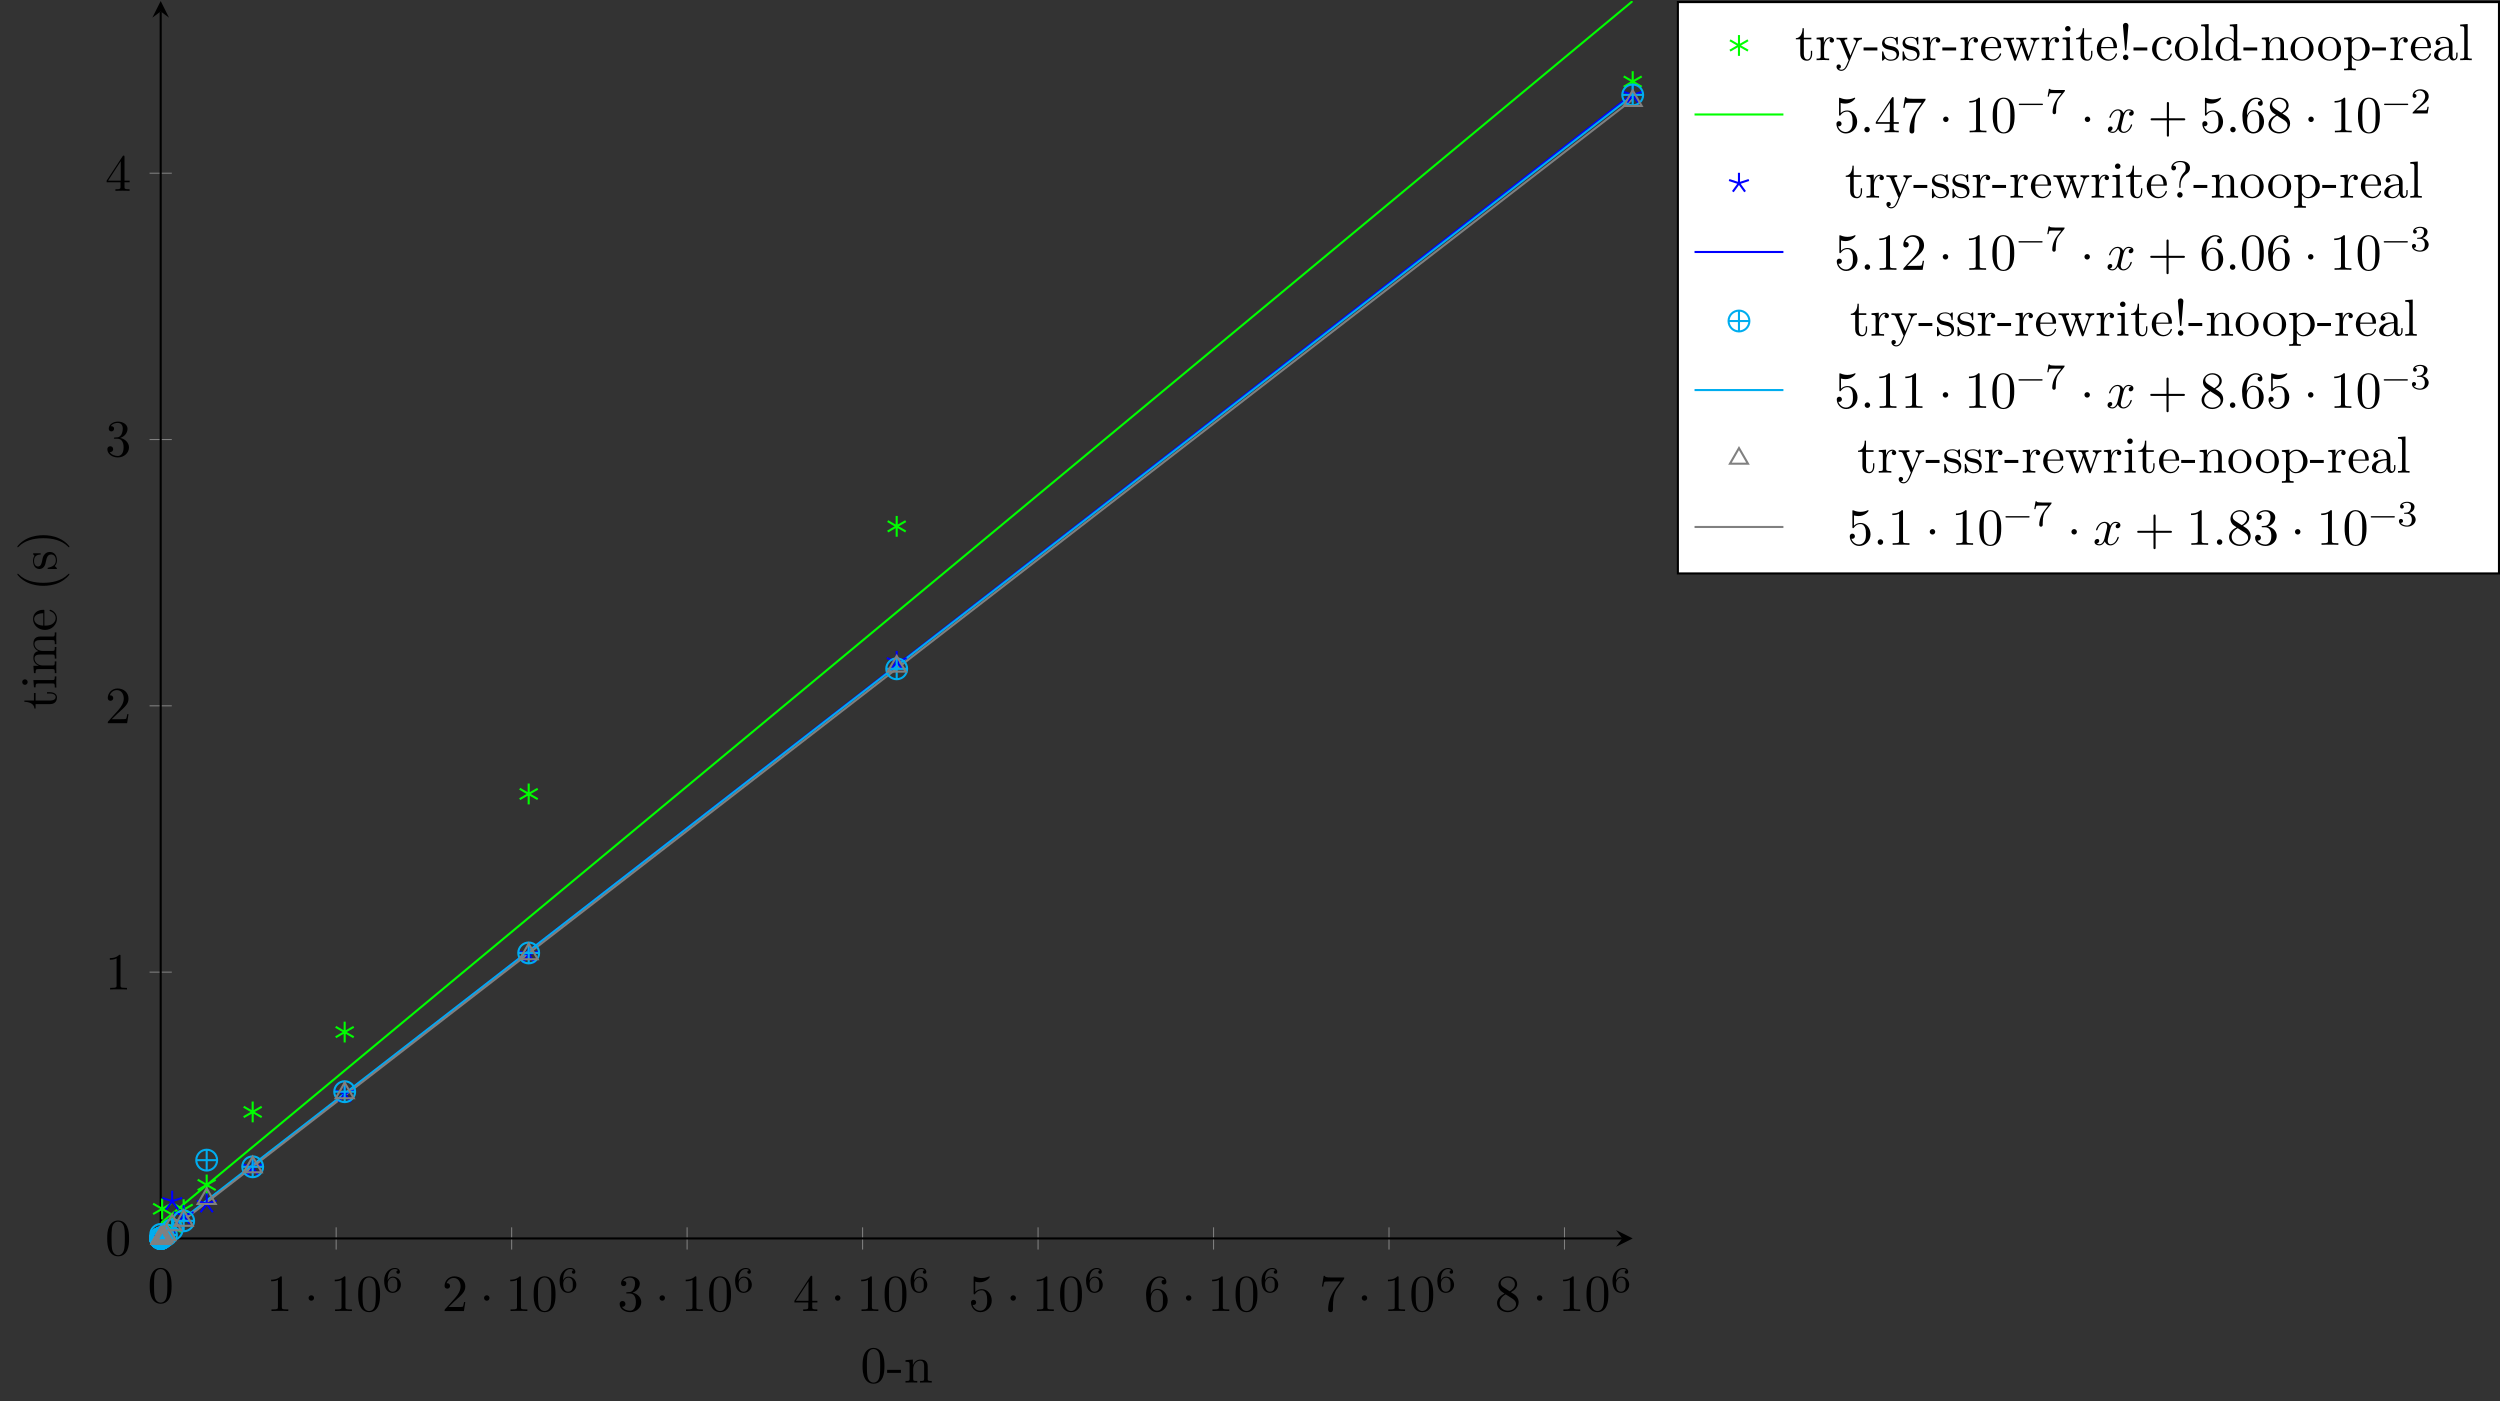 <?xml version="1.0" encoding="UTF-8"?>
<svg xmlns="http://www.w3.org/2000/svg" xmlns:xlink="http://www.w3.org/1999/xlink" width="478.428pt" height="268.128pt" viewBox="0 0 478.428 268.128" version="1.1">
<rect x="0" y="0" width="478.428" height="268.128" fill="#333333" stroke="none"/>
<defs>
<g>
<symbol overflow="visible" id="glyph0-0">
<path style="stroke:none;" d=""/>
</symbol>
<symbol overflow="visible" id="glyph0-1">
<path style="stroke:none;" d="M 4.578 -3.188 C 4.578 -3.984 4.531 -4.781 4.188 -5.516 C 3.734 -6.484 2.906 -6.641 2.5 -6.641 C 1.891 -6.641 1.172 -6.375 0.75 -5.453 C 0.438 -4.766 0.391 -3.984 0.391 -3.188 C 0.391 -2.438 0.422 -1.547 0.844 -0.781 C 1.266 0.016 2 0.219 2.484 0.219 C 3.016 0.219 3.781 0.016 4.219 -0.938 C 4.531 -1.625 4.578 -2.406 4.578 -3.188 Z M 3.766 -3.312 C 3.766 -2.562 3.766 -1.891 3.656 -1.25 C 3.5 -0.297 2.938 0 2.484 0 C 2.094 0 1.5 -0.25 1.328 -1.203 C 1.219 -1.797 1.219 -2.719 1.219 -3.312 C 1.219 -3.953 1.219 -4.609 1.297 -5.141 C 1.484 -6.328 2.234 -6.422 2.484 -6.422 C 2.812 -6.422 3.469 -6.234 3.656 -5.25 C 3.766 -4.688 3.766 -3.938 3.766 -3.312 Z M 3.766 -3.312 "/>
</symbol>
<symbol overflow="visible" id="glyph0-2">
<path style="stroke:none;" d="M 4.172 0 L 4.172 -0.312 L 3.859 -0.312 C 2.953 -0.312 2.938 -0.422 2.938 -0.781 L 2.938 -6.375 C 2.938 -6.625 2.938 -6.641 2.703 -6.641 C 2.078 -6 1.203 -6 0.891 -6 L 0.891 -5.688 C 1.094 -5.688 1.672 -5.688 2.188 -5.953 L 2.188 -0.781 C 2.188 -0.422 2.156 -0.312 1.266 -0.312 L 0.953 -0.312 L 0.953 0 C 1.297 -0.031 2.156 -0.031 2.562 -0.031 C 2.953 -0.031 3.828 -0.031 4.172 0 Z M 4.172 0 "/>
</symbol>
<symbol overflow="visible" id="glyph0-3">
<path style="stroke:none;" d="M 1.906 -2.5 C 1.906 -2.781 1.672 -3.016 1.391 -3.016 C 1.094 -3.016 0.859 -2.781 0.859 -2.5 C 0.859 -2.203 1.094 -1.969 1.391 -1.969 C 1.672 -1.969 1.906 -2.203 1.906 -2.5 Z M 1.906 -2.5 "/>
</symbol>
<symbol overflow="visible" id="glyph0-4">
<path style="stroke:none;" d="M 4.469 -1.734 L 4.234 -1.734 C 4.172 -1.438 4.109 -1 4 -0.844 C 3.938 -0.766 3.281 -0.766 3.062 -0.766 L 1.266 -0.766 L 2.328 -1.797 C 3.875 -3.172 4.469 -3.703 4.469 -4.703 C 4.469 -5.844 3.578 -6.641 2.359 -6.641 C 1.234 -6.641 0.5 -5.719 0.5 -4.828 C 0.5 -4.281 1 -4.281 1.031 -4.281 C 1.203 -4.281 1.547 -4.391 1.547 -4.812 C 1.547 -5.062 1.359 -5.328 1.016 -5.328 C 0.938 -5.328 0.922 -5.328 0.891 -5.312 C 1.109 -5.969 1.656 -6.328 2.234 -6.328 C 3.141 -6.328 3.562 -5.516 3.562 -4.703 C 3.562 -3.906 3.078 -3.125 2.516 -2.5 L 0.609 -0.375 C 0.5 -0.266 0.5 -0.234 0.5 0 L 4.203 0 Z M 4.469 -1.734 "/>
</symbol>
<symbol overflow="visible" id="glyph0-5">
<path style="stroke:none;" d="M 4.562 -1.703 C 4.562 -2.516 3.922 -3.297 2.891 -3.516 C 3.703 -3.781 4.281 -4.469 4.281 -5.266 C 4.281 -6.078 3.406 -6.641 2.453 -6.641 C 1.453 -6.641 0.688 -6.047 0.688 -5.281 C 0.688 -4.953 0.906 -4.766 1.203 -4.766 C 1.5 -4.766 1.703 -4.984 1.703 -5.281 C 1.703 -5.766 1.234 -5.766 1.094 -5.766 C 1.391 -6.266 2.047 -6.391 2.406 -6.391 C 2.828 -6.391 3.375 -6.172 3.375 -5.281 C 3.375 -5.156 3.344 -4.578 3.094 -4.141 C 2.797 -3.656 2.453 -3.625 2.203 -3.625 C 2.125 -3.609 1.891 -3.594 1.812 -3.594 C 1.734 -3.578 1.672 -3.562 1.672 -3.469 C 1.672 -3.359 1.734 -3.359 1.906 -3.359 L 2.344 -3.359 C 3.156 -3.359 3.531 -2.688 3.531 -1.703 C 3.531 -0.344 2.844 -0.062 2.406 -0.062 C 1.969 -0.062 1.219 -0.234 0.875 -0.812 C 1.219 -0.766 1.531 -0.984 1.531 -1.359 C 1.531 -1.719 1.266 -1.922 0.984 -1.922 C 0.734 -1.922 0.422 -1.781 0.422 -1.344 C 0.422 -0.438 1.344 0.219 2.438 0.219 C 3.656 0.219 4.562 -0.688 4.562 -1.703 Z M 4.562 -1.703 "/>
</symbol>
<symbol overflow="visible" id="glyph0-6">
<path style="stroke:none;" d="M 4.688 -1.641 L 4.688 -1.953 L 3.703 -1.953 L 3.703 -6.484 C 3.703 -6.688 3.703 -6.75 3.531 -6.75 C 3.453 -6.75 3.422 -6.75 3.344 -6.625 L 0.281 -1.953 L 0.281 -1.641 L 2.938 -1.641 L 2.938 -0.781 C 2.938 -0.422 2.906 -0.312 2.172 -0.312 L 1.969 -0.312 L 1.969 0 C 2.375 -0.031 2.891 -0.031 3.312 -0.031 C 3.734 -0.031 4.25 -0.031 4.672 0 L 4.672 -0.312 L 4.453 -0.312 C 3.719 -0.312 3.703 -0.422 3.703 -0.781 L 3.703 -1.641 Z M 2.984 -1.953 L 0.562 -1.953 L 2.984 -5.672 Z M 2.984 -1.953 "/>
</symbol>
<symbol overflow="visible" id="glyph0-7">
<path style="stroke:none;" d="M 4.469 -2 C 4.469 -3.188 3.656 -4.188 2.578 -4.188 C 2.109 -4.188 1.672 -4.031 1.312 -3.672 L 1.312 -5.625 C 1.516 -5.562 1.844 -5.5 2.156 -5.5 C 3.391 -5.5 4.094 -6.406 4.094 -6.531 C 4.094 -6.594 4.062 -6.641 3.984 -6.641 C 3.984 -6.641 3.953 -6.641 3.906 -6.609 C 3.703 -6.516 3.219 -6.312 2.547 -6.312 C 2.156 -6.312 1.688 -6.391 1.219 -6.594 C 1.141 -6.625 1.109 -6.625 1.109 -6.625 C 1 -6.625 1 -6.547 1 -6.391 L 1 -3.438 C 1 -3.266 1 -3.188 1.141 -3.188 C 1.219 -3.188 1.234 -3.203 1.281 -3.266 C 1.391 -3.422 1.75 -3.969 2.562 -3.969 C 3.078 -3.969 3.328 -3.516 3.406 -3.328 C 3.562 -2.953 3.594 -2.578 3.594 -2.078 C 3.594 -1.719 3.594 -1.125 3.344 -0.703 C 3.109 -0.312 2.734 -0.062 2.281 -0.062 C 1.562 -0.062 0.984 -0.594 0.812 -1.172 C 0.844 -1.172 0.875 -1.156 0.984 -1.156 C 1.312 -1.156 1.484 -1.406 1.484 -1.641 C 1.484 -1.891 1.312 -2.141 0.984 -2.141 C 0.844 -2.141 0.5 -2.062 0.5 -1.609 C 0.5 -0.75 1.188 0.219 2.297 0.219 C 3.453 0.219 4.469 -0.734 4.469 -2 Z M 4.469 -2 "/>
</symbol>
<symbol overflow="visible" id="glyph0-8">
<path style="stroke:none;" d="M 4.562 -2.031 C 4.562 -3.297 3.672 -4.25 2.562 -4.25 C 1.891 -4.25 1.516 -3.75 1.312 -3.266 L 1.312 -3.516 C 1.312 -6.031 2.547 -6.391 3.062 -6.391 C 3.297 -6.391 3.719 -6.328 3.938 -5.984 C 3.781 -5.984 3.391 -5.984 3.391 -5.547 C 3.391 -5.234 3.625 -5.078 3.844 -5.078 C 4 -5.078 4.312 -5.172 4.312 -5.562 C 4.312 -6.156 3.875 -6.641 3.047 -6.641 C 1.766 -6.641 0.422 -5.359 0.422 -3.156 C 0.422 -0.484 1.578 0.219 2.5 0.219 C 3.609 0.219 4.562 -0.719 4.562 -2.031 Z M 3.656 -2.047 C 3.656 -1.562 3.656 -1.062 3.484 -0.703 C 3.188 -0.109 2.734 -0.062 2.5 -0.062 C 1.875 -0.062 1.578 -0.656 1.516 -0.812 C 1.328 -1.281 1.328 -2.078 1.328 -2.25 C 1.328 -3.031 1.656 -4.031 2.547 -4.031 C 2.719 -4.031 3.172 -4.031 3.484 -3.406 C 3.656 -3.047 3.656 -2.531 3.656 -2.047 Z M 3.656 -2.047 "/>
</symbol>
<symbol overflow="visible" id="glyph0-9">
<path style="stroke:none;" d="M 4.828 -6.422 L 2.406 -6.422 C 1.203 -6.422 1.172 -6.547 1.141 -6.734 L 0.891 -6.734 L 0.562 -4.688 L 0.812 -4.688 C 0.844 -4.844 0.922 -5.469 1.062 -5.594 C 1.125 -5.656 1.906 -5.656 2.031 -5.656 L 4.094 -5.656 L 2.984 -4.078 C 2.078 -2.734 1.75 -1.344 1.75 -0.328 C 1.75 -0.234 1.75 0.219 2.219 0.219 C 2.672 0.219 2.672 -0.234 2.672 -0.328 L 2.672 -0.844 C 2.672 -1.391 2.703 -1.938 2.781 -2.469 C 2.828 -2.703 2.953 -3.562 3.406 -4.172 L 4.75 -6.078 C 4.828 -6.188 4.828 -6.203 4.828 -6.422 Z M 4.828 -6.422 "/>
</symbol>
<symbol overflow="visible" id="glyph0-10">
<path style="stroke:none;" d="M 4.562 -1.672 C 4.562 -2.031 4.453 -2.484 4.062 -2.906 C 3.875 -3.109 3.719 -3.203 3.078 -3.609 C 3.797 -3.984 4.281 -4.5 4.281 -5.156 C 4.281 -6.078 3.406 -6.641 2.5 -6.641 C 1.5 -6.641 0.688 -5.906 0.688 -4.969 C 0.688 -4.797 0.703 -4.344 1.125 -3.875 C 1.234 -3.766 1.609 -3.516 1.859 -3.344 C 1.281 -3.047 0.422 -2.5 0.422 -1.5 C 0.422 -0.453 1.438 0.219 2.484 0.219 C 3.609 0.219 4.562 -0.609 4.562 -1.672 Z M 3.844 -5.156 C 3.844 -4.578 3.453 -4.109 2.859 -3.766 L 1.625 -4.562 C 1.172 -4.859 1.125 -5.188 1.125 -5.359 C 1.125 -5.969 1.781 -6.391 2.484 -6.391 C 3.203 -6.391 3.844 -5.875 3.844 -5.156 Z M 4.062 -1.312 C 4.062 -0.578 3.312 -0.062 2.5 -0.062 C 1.641 -0.062 0.922 -0.672 0.922 -1.5 C 0.922 -2.078 1.234 -2.719 2.078 -3.188 L 3.312 -2.406 C 3.594 -2.219 4.062 -1.922 4.062 -1.312 Z M 4.062 -1.312 "/>
</symbol>
<symbol overflow="visible" id="glyph0-11">
<path style="stroke:none;" d="M 1.906 -0.531 C 1.906 -0.812 1.672 -1.062 1.391 -1.062 C 1.094 -1.062 0.859 -0.812 0.859 -0.531 C 0.859 -0.234 1.094 0 1.391 0 C 1.672 0 1.906 -0.234 1.906 -0.531 Z M 1.906 -0.531 "/>
</symbol>
<symbol overflow="visible" id="glyph0-12">
<path style="stroke:none;" d="M 5.25 -3.75 C 5.25 -4.266 4.672 -4.406 4.328 -4.406 C 3.75 -4.406 3.406 -3.875 3.281 -3.656 C 3.031 -4.312 2.5 -4.406 2.203 -4.406 C 1.172 -4.406 0.594 -3.125 0.594 -2.875 C 0.594 -2.766 0.719 -2.766 0.719 -2.766 C 0.797 -2.766 0.828 -2.797 0.844 -2.875 C 1.188 -3.938 1.844 -4.188 2.188 -4.188 C 2.375 -4.188 2.719 -4.094 2.719 -3.516 C 2.719 -3.203 2.547 -2.547 2.188 -1.141 C 2.031 -0.531 1.672 -0.109 1.234 -0.109 C 1.172 -0.109 0.953 -0.109 0.734 -0.234 C 0.984 -0.297 1.203 -0.5 1.203 -0.781 C 1.203 -1.047 0.984 -1.125 0.844 -1.125 C 0.531 -1.125 0.297 -0.875 0.297 -0.547 C 0.297 -0.094 0.781 0.109 1.219 0.109 C 1.891 0.109 2.25 -0.594 2.266 -0.641 C 2.391 -0.281 2.75 0.109 3.344 0.109 C 4.375 0.109 4.938 -1.172 4.938 -1.422 C 4.938 -1.531 4.859 -1.531 4.828 -1.531 C 4.734 -1.531 4.719 -1.484 4.688 -1.422 C 4.359 -0.344 3.688 -0.109 3.375 -0.109 C 2.984 -0.109 2.828 -0.422 2.828 -0.766 C 2.828 -0.984 2.875 -1.203 2.984 -1.641 L 3.328 -3.016 C 3.391 -3.266 3.625 -4.188 4.312 -4.188 C 4.359 -4.188 4.609 -4.188 4.812 -4.062 C 4.531 -4 4.344 -3.766 4.344 -3.516 C 4.344 -3.359 4.453 -3.172 4.719 -3.172 C 4.938 -3.172 5.25 -3.344 5.25 -3.75 Z M 5.25 -3.75 "/>
</symbol>
<symbol overflow="visible" id="glyph0-13">
<path style="stroke:none;" d="M 7.203 -2.5 C 7.203 -2.609 7.109 -2.688 7 -2.688 L 4.078 -2.688 L 4.078 -5.609 C 4.078 -5.719 3.984 -5.812 3.875 -5.812 C 3.766 -5.812 3.672 -5.719 3.672 -5.609 L 3.672 -2.688 L 0.75 -2.688 C 0.641 -2.688 0.562 -2.609 0.562 -2.5 C 0.562 -2.375 0.641 -2.297 0.75 -2.297 L 3.672 -2.297 L 3.672 0.625 C 3.672 0.734 3.766 0.828 3.875 0.828 C 3.984 0.828 4.078 0.734 4.078 0.625 L 4.078 -2.297 L 7 -2.297 C 7.109 -2.297 7.203 -2.375 7.203 -2.5 Z M 7.203 -2.5 "/>
</symbol>
<symbol overflow="visible" id="glyph1-0">
<path style="stroke:none;" d=""/>
</symbol>
<symbol overflow="visible" id="glyph1-1">
<path style="stroke:none;" d="M 3.578 -1.422 C 3.578 -2.312 2.875 -2.969 2.062 -2.969 C 1.5 -2.969 1.203 -2.594 1.047 -2.281 C 1.047 -2.844 1.094 -3.359 1.359 -3.797 C 1.594 -4.172 1.969 -4.422 2.422 -4.422 C 2.625 -4.422 2.906 -4.375 3.047 -4.188 C 2.875 -4.172 2.719 -4.047 2.719 -3.844 C 2.719 -3.672 2.844 -3.516 3.047 -3.516 C 3.266 -3.516 3.391 -3.656 3.391 -3.859 C 3.391 -4.266 3.094 -4.625 2.406 -4.625 C 1.406 -4.625 0.375 -3.703 0.375 -2.203 C 0.375 -0.406 1.219 0.141 2 0.141 C 2.844 0.141 3.578 -0.516 3.578 -1.422 Z M 2.906 -1.422 C 2.906 -1.031 2.906 -0.734 2.719 -0.453 C 2.562 -0.219 2.328 -0.078 2 -0.078 C 1.641 -0.078 1.375 -0.281 1.219 -0.594 C 1.125 -0.797 1.062 -1.156 1.062 -1.562 C 1.062 -2.25 1.469 -2.766 2.031 -2.766 C 2.344 -2.766 2.562 -2.641 2.734 -2.391 C 2.906 -2.125 2.906 -1.828 2.906 -1.422 Z M 2.906 -1.422 "/>
</symbol>
<symbol overflow="visible" id="glyph1-2">
<path style="stroke:none;" d="M 5.031 -1.734 C 5.031 -1.812 4.969 -1.875 4.891 -1.875 L 0.531 -1.875 C 0.453 -1.875 0.391 -1.812 0.391 -1.734 C 0.391 -1.672 0.453 -1.609 0.531 -1.609 L 4.891 -1.609 C 4.969 -1.609 5.031 -1.672 5.031 -1.734 Z M 5.031 -1.734 "/>
</symbol>
<symbol overflow="visible" id="glyph1-3">
<path style="stroke:none;" d="M 3.797 -4.484 L 1.969 -4.484 C 1.688 -4.484 1.609 -4.5 1.359 -4.516 C 1 -4.547 0.984 -4.594 0.969 -4.703 L 0.734 -4.703 L 0.484 -3.219 L 0.719 -3.219 C 0.734 -3.328 0.812 -3.781 0.922 -3.859 C 0.969 -3.891 1.547 -3.891 1.641 -3.891 L 3.156 -3.891 L 2.438 -2.969 C 1.531 -1.781 1.438 -0.672 1.438 -0.266 C 1.438 -0.188 1.438 0.141 1.766 0.141 C 2.109 0.141 2.109 -0.172 2.109 -0.266 L 2.109 -0.547 C 2.109 -1.891 2.391 -2.516 2.688 -2.891 L 3.734 -4.203 C 3.797 -4.297 3.797 -4.312 3.797 -4.484 Z M 3.797 -4.484 "/>
</symbol>
<symbol overflow="visible" id="glyph1-4">
<path style="stroke:none;" d="M 3.516 -1.266 L 3.281 -1.266 C 3.266 -1.109 3.188 -0.703 3.094 -0.641 C 3.047 -0.594 2.516 -0.594 2.406 -0.594 L 1.125 -0.594 C 1.859 -1.234 2.109 -1.438 2.516 -1.766 C 3.031 -2.172 3.516 -2.609 3.516 -3.266 C 3.516 -4.109 2.781 -4.625 1.891 -4.625 C 1.031 -4.625 0.438 -4.016 0.438 -3.375 C 0.438 -3.031 0.734 -2.984 0.812 -2.984 C 0.969 -2.984 1.172 -3.109 1.172 -3.359 C 1.172 -3.484 1.125 -3.734 0.766 -3.734 C 0.984 -4.219 1.453 -4.375 1.781 -4.375 C 2.484 -4.375 2.844 -3.828 2.844 -3.266 C 2.844 -2.656 2.406 -2.188 2.188 -1.938 L 0.516 -0.266 C 0.438 -0.203 0.438 -0.188 0.438 0 L 3.312 0 Z M 3.516 -1.266 "/>
</symbol>
<symbol overflow="visible" id="glyph1-5">
<path style="stroke:none;" d="M 3.578 -1.203 C 3.578 -1.75 3.141 -2.297 2.375 -2.453 C 3.094 -2.719 3.359 -3.234 3.359 -3.672 C 3.359 -4.219 2.734 -4.625 1.953 -4.625 C 1.188 -4.625 0.594 -4.25 0.594 -3.688 C 0.594 -3.453 0.75 -3.328 0.953 -3.328 C 1.172 -3.328 1.312 -3.484 1.312 -3.672 C 1.312 -3.875 1.172 -4.031 0.953 -4.047 C 1.203 -4.344 1.672 -4.422 1.938 -4.422 C 2.25 -4.422 2.688 -4.266 2.688 -3.672 C 2.688 -3.375 2.594 -3.047 2.406 -2.844 C 2.188 -2.578 1.984 -2.562 1.641 -2.531 C 1.469 -2.516 1.453 -2.516 1.422 -2.516 C 1.422 -2.516 1.344 -2.5 1.344 -2.422 C 1.344 -2.328 1.406 -2.328 1.531 -2.328 L 1.906 -2.328 C 2.453 -2.328 2.844 -1.953 2.844 -1.203 C 2.844 -0.344 2.328 -0.078 1.938 -0.078 C 1.656 -0.078 1.031 -0.156 0.75 -0.578 C 1.078 -0.578 1.156 -0.812 1.156 -0.969 C 1.156 -1.188 0.984 -1.344 0.766 -1.344 C 0.578 -1.344 0.375 -1.219 0.375 -0.938 C 0.375 -0.281 1.094 0.141 1.938 0.141 C 2.906 0.141 3.578 -0.516 3.578 -1.203 Z M 3.578 -1.203 "/>
</symbol>
<symbol overflow="visible" id="glyph2-0">
<path style="stroke:none;" d=""/>
</symbol>
<symbol overflow="visible" id="glyph2-1">
<path style="stroke:none;" d="M 4.578 -3.188 C 4.578 -3.984 4.531 -4.781 4.188 -5.516 C 3.734 -6.484 2.906 -6.641 2.5 -6.641 C 1.891 -6.641 1.172 -6.375 0.75 -5.453 C 0.438 -4.766 0.391 -3.984 0.391 -3.188 C 0.391 -2.438 0.422 -1.547 0.844 -0.781 C 1.266 0.016 2 0.219 2.484 0.219 C 3.016 0.219 3.781 0.016 4.219 -0.938 C 4.531 -1.625 4.578 -2.406 4.578 -3.188 Z M 3.766 -3.312 C 3.766 -2.562 3.766 -1.891 3.656 -1.25 C 3.5 -0.297 2.938 0 2.484 0 C 2.094 0 1.5 -0.25 1.328 -1.203 C 1.219 -1.797 1.219 -2.719 1.219 -3.312 C 1.219 -3.953 1.219 -4.609 1.297 -5.141 C 1.484 -6.328 2.234 -6.422 2.484 -6.422 C 2.812 -6.422 3.469 -6.234 3.656 -5.25 C 3.766 -4.688 3.766 -3.938 3.766 -3.312 Z M 3.766 -3.312 "/>
</symbol>
<symbol overflow="visible" id="glyph2-2">
<path style="stroke:none;" d="M 2.75 -1.859 L 2.75 -2.438 L 0.109 -2.438 L 0.109 -1.859 Z M 2.75 -1.859 "/>
</symbol>
<symbol overflow="visible" id="glyph2-3">
<path style="stroke:none;" d="M 5.328 0 L 5.328 -0.312 C 4.812 -0.312 4.562 -0.312 4.562 -0.609 L 4.562 -2.516 C 4.562 -3.375 4.562 -3.672 4.25 -4.031 C 4.109 -4.203 3.781 -4.406 3.203 -4.406 C 2.469 -4.406 2 -3.984 1.719 -3.359 L 1.719 -4.406 L 0.312 -4.297 L 0.312 -3.984 C 1.016 -3.984 1.094 -3.922 1.094 -3.422 L 1.094 -0.75 C 1.094 -0.312 0.984 -0.312 0.312 -0.312 L 0.312 0 L 1.453 -0.031 L 2.562 0 L 2.562 -0.312 C 1.891 -0.312 1.781 -0.312 1.781 -0.75 L 1.781 -2.594 C 1.781 -3.625 2.5 -4.188 3.125 -4.188 C 3.766 -4.188 3.875 -3.656 3.875 -3.078 L 3.875 -0.75 C 3.875 -0.312 3.766 -0.312 3.094 -0.312 L 3.094 0 L 4.219 -0.031 Z M 5.328 0 "/>
</symbol>
<symbol overflow="visible" id="glyph2-4">
<path style="stroke:none;" d="M 3.312 -1.234 L 3.312 -1.797 L 3.062 -1.797 L 3.062 -1.25 C 3.062 -0.516 2.766 -0.141 2.391 -0.141 C 1.719 -0.141 1.719 -1.047 1.719 -1.219 L 1.719 -3.984 L 3.156 -3.984 L 3.156 -4.297 L 1.719 -4.297 L 1.719 -6.125 L 1.469 -6.125 C 1.469 -5.312 1.172 -4.25 0.188 -4.203 L 0.188 -3.984 L 1.031 -3.984 L 1.031 -1.234 C 1.031 -0.016 1.969 0.109 2.328 0.109 C 3.031 0.109 3.312 -0.594 3.312 -1.234 Z M 3.312 -1.234 "/>
</symbol>
<symbol overflow="visible" id="glyph2-5">
<path style="stroke:none;" d="M 3.625 -3.797 C 3.625 -4.109 3.312 -4.406 2.891 -4.406 C 2.156 -4.406 1.797 -3.734 1.672 -3.312 L 1.672 -4.406 L 0.281 -4.297 L 0.281 -3.984 C 0.984 -3.984 1.062 -3.922 1.062 -3.422 L 1.062 -0.75 C 1.062 -0.312 0.953 -0.312 0.281 -0.312 L 0.281 0 L 1.422 -0.031 C 1.812 -0.031 2.281 -0.031 2.688 0 L 2.688 -0.312 L 2.469 -0.312 C 1.734 -0.312 1.719 -0.422 1.719 -0.781 L 1.719 -2.312 C 1.719 -3.297 2.141 -4.188 2.891 -4.188 C 2.953 -4.188 2.984 -4.188 3 -4.172 C 2.969 -4.172 2.766 -4.047 2.766 -3.781 C 2.766 -3.516 2.984 -3.359 3.203 -3.359 C 3.375 -3.359 3.625 -3.484 3.625 -3.797 Z M 3.625 -3.797 "/>
</symbol>
<symbol overflow="visible" id="glyph2-6">
<path style="stroke:none;" d="M 5.062 -3.984 L 5.062 -4.297 C 4.828 -4.281 4.547 -4.266 4.312 -4.266 L 3.453 -4.297 L 3.453 -3.984 C 3.766 -3.984 3.922 -3.812 3.922 -3.562 C 3.922 -3.453 3.906 -3.438 3.859 -3.312 L 2.844 -0.875 L 1.75 -3.547 C 1.703 -3.656 1.688 -3.688 1.688 -3.734 C 1.688 -3.984 2.047 -3.984 2.25 -3.984 L 2.25 -4.297 L 1.156 -4.266 C 0.891 -4.266 0.484 -4.281 0.188 -4.297 L 0.188 -3.984 C 0.672 -3.984 0.859 -3.984 1 -3.641 L 2.5 0 L 2.25 0.594 C 2.031 1.141 1.75 1.828 1.109 1.828 C 1.062 1.828 0.828 1.828 0.641 1.641 C 0.953 1.609 1.031 1.391 1.031 1.219 C 1.031 0.969 0.844 0.812 0.609 0.812 C 0.406 0.812 0.188 0.938 0.188 1.234 C 0.188 1.688 0.609 2.047 1.109 2.047 C 1.734 2.047 2.141 1.469 2.375 0.906 L 4.141 -3.344 C 4.391 -3.984 4.906 -3.984 5.062 -3.984 Z M 5.062 -3.984 "/>
</symbol>
<symbol overflow="visible" id="glyph2-7">
<path style="stroke:none;" d="M 3.594 -1.281 C 3.594 -1.797 3.297 -2.109 3.172 -2.219 C 2.844 -2.547 2.453 -2.625 2.031 -2.703 C 1.469 -2.812 0.812 -2.938 0.812 -3.516 C 0.812 -3.875 1.062 -4.281 1.922 -4.281 C 3.016 -4.281 3.078 -3.375 3.094 -3.078 C 3.094 -2.984 3.203 -2.984 3.203 -2.984 C 3.344 -2.984 3.344 -3.031 3.344 -3.219 L 3.344 -4.234 C 3.344 -4.391 3.344 -4.469 3.234 -4.469 C 3.188 -4.469 3.156 -4.469 3.031 -4.344 C 3 -4.312 2.906 -4.219 2.859 -4.188 C 2.484 -4.469 2.078 -4.469 1.922 -4.469 C 0.703 -4.469 0.328 -3.797 0.328 -3.234 C 0.328 -2.891 0.484 -2.609 0.75 -2.391 C 1.078 -2.141 1.359 -2.078 2.078 -1.938 C 2.297 -1.891 3.109 -1.734 3.109 -1.016 C 3.109 -0.516 2.766 -0.109 1.984 -0.109 C 1.141 -0.109 0.781 -0.672 0.594 -1.531 C 0.562 -1.656 0.562 -1.688 0.453 -1.688 C 0.328 -1.688 0.328 -1.625 0.328 -1.453 L 0.328 -0.125 C 0.328 0.047 0.328 0.109 0.438 0.109 C 0.484 0.109 0.5 0.094 0.688 -0.094 C 0.703 -0.109 0.703 -0.125 0.891 -0.312 C 1.328 0.094 1.781 0.109 1.984 0.109 C 3.125 0.109 3.594 -0.562 3.594 -1.281 Z M 3.594 -1.281 "/>
</symbol>
<symbol overflow="visible" id="glyph2-8">
<path style="stroke:none;" d="M 4.141 -1.188 C 4.141 -1.281 4.062 -1.312 4 -1.312 C 3.922 -1.312 3.891 -1.25 3.875 -1.172 C 3.531 -0.141 2.625 -0.141 2.531 -0.141 C 2.031 -0.141 1.641 -0.438 1.406 -0.812 C 1.109 -1.281 1.109 -1.938 1.109 -2.297 L 3.891 -2.297 C 4.109 -2.297 4.141 -2.297 4.141 -2.516 C 4.141 -3.5 3.594 -4.469 2.359 -4.469 C 1.203 -4.469 0.281 -3.438 0.281 -2.188 C 0.281 -0.859 1.328 0.109 2.469 0.109 C 3.688 0.109 4.141 -1 4.141 -1.188 Z M 3.484 -2.516 L 1.109 -2.516 C 1.172 -4 2.016 -4.25 2.359 -4.25 C 3.375 -4.25 3.484 -2.906 3.484 -2.516 Z M 3.484 -2.516 "/>
</symbol>
<symbol overflow="visible" id="glyph2-9">
<path style="stroke:none;" d="M 7.016 -3.984 L 7.016 -4.297 C 6.781 -4.281 6.5 -4.266 6.281 -4.266 L 5.359 -4.297 L 5.359 -3.984 C 5.719 -3.984 5.938 -3.797 5.938 -3.516 C 5.938 -3.453 5.938 -3.422 5.875 -3.297 L 4.969 -0.75 L 3.984 -3.531 C 3.953 -3.656 3.938 -3.672 3.938 -3.719 C 3.938 -3.984 4.328 -3.984 4.531 -3.984 L 4.531 -4.297 L 3.484 -4.266 C 3.188 -4.266 2.906 -4.281 2.609 -4.297 L 2.609 -3.984 C 2.969 -3.984 3.125 -3.969 3.234 -3.844 C 3.281 -3.781 3.391 -3.484 3.453 -3.297 L 2.609 -0.875 L 1.656 -3.531 C 1.609 -3.656 1.609 -3.672 1.609 -3.719 C 1.609 -3.984 2 -3.984 2.188 -3.984 L 2.188 -4.297 L 1.109 -4.266 L 0.172 -4.297 L 0.172 -3.984 C 0.672 -3.984 0.797 -3.953 0.922 -3.641 L 2.172 -0.109 C 2.219 0.031 2.25 0.109 2.375 0.109 C 2.516 0.109 2.531 0.047 2.578 -0.094 L 3.594 -2.906 L 4.609 -0.078 C 4.641 0.031 4.672 0.109 4.812 0.109 C 4.938 0.109 4.969 0.016 5 -0.078 L 6.172 -3.344 C 6.344 -3.844 6.656 -3.984 7.016 -3.984 Z M 7.016 -3.984 "/>
</symbol>
<symbol overflow="visible" id="glyph2-10">
<path style="stroke:none;" d="M 2.469 0 L 2.469 -0.312 C 1.797 -0.312 1.766 -0.359 1.766 -0.75 L 1.766 -4.406 L 0.375 -4.297 L 0.375 -3.984 C 1.016 -3.984 1.109 -3.922 1.109 -3.438 L 1.109 -0.75 C 1.109 -0.312 1 -0.312 0.328 -0.312 L 0.328 0 L 1.422 -0.031 C 1.781 -0.031 2.125 -0.016 2.469 0 Z M 1.906 -6.016 C 1.906 -6.297 1.688 -6.547 1.391 -6.547 C 1.047 -6.547 0.844 -6.266 0.844 -6.016 C 0.844 -5.75 1.078 -5.5 1.375 -5.5 C 1.719 -5.5 1.906 -5.766 1.906 -6.016 Z M 1.906 -6.016 "/>
</symbol>
<symbol overflow="visible" id="glyph2-11">
<path style="stroke:none;" d="M 1.906 -6.625 C 1.906 -6.953 1.641 -7.141 1.391 -7.141 C 1.125 -7.141 0.859 -6.953 0.859 -6.625 L 1.25 -2.094 C 1.25 -1.938 1.266 -1.859 1.391 -1.859 C 1.484 -1.859 1.516 -1.906 1.531 -2.078 Z M 1.906 -0.531 C 1.906 -0.812 1.672 -1.062 1.391 -1.062 C 1.094 -1.062 0.859 -0.812 0.859 -0.531 C 0.859 -0.234 1.094 0 1.391 0 C 1.672 0 1.906 -0.234 1.906 -0.531 Z M 1.906 -0.531 "/>
</symbol>
<symbol overflow="visible" id="glyph2-12">
<path style="stroke:none;" d="M 4.141 -1.188 C 4.141 -1.281 4.031 -1.281 4 -1.281 C 3.922 -1.281 3.891 -1.25 3.875 -1.188 C 3.594 -0.266 2.938 -0.141 2.578 -0.141 C 2.047 -0.141 1.172 -0.562 1.172 -2.172 C 1.172 -3.797 1.984 -4.219 2.516 -4.219 C 2.609 -4.219 3.234 -4.203 3.578 -3.844 C 3.172 -3.812 3.109 -3.516 3.109 -3.391 C 3.109 -3.125 3.297 -2.938 3.562 -2.938 C 3.828 -2.938 4.031 -3.094 4.031 -3.406 C 4.031 -4.078 3.266 -4.469 2.5 -4.469 C 1.25 -4.469 0.344 -3.391 0.344 -2.156 C 0.344 -0.875 1.328 0.109 2.484 0.109 C 3.812 0.109 4.141 -1.094 4.141 -1.188 Z M 4.141 -1.188 "/>
</symbol>
<symbol overflow="visible" id="glyph2-13">
<path style="stroke:none;" d="M 4.688 -2.141 C 4.688 -3.406 3.703 -4.469 2.5 -4.469 C 1.25 -4.469 0.281 -3.375 0.281 -2.141 C 0.281 -0.844 1.312 0.109 2.484 0.109 C 3.688 0.109 4.688 -0.875 4.688 -2.141 Z M 3.875 -2.219 C 3.875 -1.859 3.875 -1.312 3.656 -0.875 C 3.422 -0.422 2.984 -0.141 2.5 -0.141 C 2.062 -0.141 1.625 -0.344 1.359 -0.812 C 1.109 -1.25 1.109 -1.859 1.109 -2.219 C 1.109 -2.609 1.109 -3.141 1.344 -3.578 C 1.609 -4.031 2.078 -4.25 2.484 -4.25 C 2.922 -4.25 3.344 -4.031 3.609 -3.594 C 3.875 -3.172 3.875 -2.594 3.875 -2.219 Z M 3.875 -2.219 "/>
</symbol>
<symbol overflow="visible" id="glyph2-14">
<path style="stroke:none;" d="M 2.547 0 L 2.547 -0.312 C 1.875 -0.312 1.766 -0.312 1.766 -0.75 L 1.766 -6.922 L 0.328 -6.812 L 0.328 -6.5 C 1.031 -6.5 1.109 -6.438 1.109 -5.938 L 1.109 -0.75 C 1.109 -0.312 1 -0.312 0.328 -0.312 L 0.328 0 L 1.438 -0.031 Z M 2.547 0 "/>
</symbol>
<symbol overflow="visible" id="glyph2-15">
<path style="stroke:none;" d="M 5.25 0 L 5.25 -0.312 C 4.562 -0.312 4.469 -0.375 4.469 -0.875 L 4.469 -6.922 L 3.047 -6.812 L 3.047 -6.5 C 3.734 -6.5 3.812 -6.438 3.812 -5.938 L 3.812 -3.781 C 3.531 -4.141 3.094 -4.406 2.562 -4.406 C 1.391 -4.406 0.344 -3.422 0.344 -2.141 C 0.344 -0.875 1.312 0.109 2.453 0.109 C 3.094 0.109 3.531 -0.234 3.781 -0.547 L 3.781 0.109 Z M 3.781 -1.172 C 3.781 -1 3.781 -0.984 3.672 -0.812 C 3.375 -0.328 2.938 -0.109 2.5 -0.109 C 2.047 -0.109 1.688 -0.375 1.453 -0.75 C 1.203 -1.156 1.172 -1.719 1.172 -2.141 C 1.172 -2.5 1.188 -3.094 1.469 -3.547 C 1.688 -3.859 2.062 -4.188 2.609 -4.188 C 2.953 -4.188 3.375 -4.031 3.672 -3.594 C 3.781 -3.422 3.781 -3.406 3.781 -3.219 Z M 3.781 -1.172 "/>
</symbol>
<symbol overflow="visible" id="glyph2-16">
<path style="stroke:none;" d="M 5.188 -2.156 C 5.188 -3.422 4.234 -4.406 3.109 -4.406 C 2.328 -4.406 1.906 -3.969 1.719 -3.75 L 1.719 -4.406 L 0.281 -4.297 L 0.281 -3.984 C 0.984 -3.984 1.062 -3.922 1.062 -3.484 L 1.062 1.172 C 1.062 1.625 0.953 1.625 0.281 1.625 L 0.281 1.938 L 1.391 1.906 L 2.516 1.938 L 2.516 1.625 C 1.859 1.625 1.75 1.625 1.75 1.172 L 1.75 -0.594 C 1.797 -0.422 2.219 0.109 2.969 0.109 C 4.156 0.109 5.188 -0.875 5.188 -2.156 Z M 4.359 -2.156 C 4.359 -0.953 3.672 -0.109 2.938 -0.109 C 2.531 -0.109 2.156 -0.312 1.891 -0.719 C 1.75 -0.922 1.75 -0.938 1.75 -1.141 L 1.75 -3.359 C 2.031 -3.875 2.516 -4.156 3.031 -4.156 C 3.766 -4.156 4.359 -3.281 4.359 -2.156 Z M 4.359 -2.156 "/>
</symbol>
<symbol overflow="visible" id="glyph2-17">
<path style="stroke:none;" d="M 4.812 -0.891 L 4.812 -1.453 L 4.562 -1.453 L 4.562 -0.891 C 4.562 -0.312 4.312 -0.25 4.203 -0.25 C 3.875 -0.25 3.844 -0.703 3.844 -0.75 L 3.844 -2.734 C 3.844 -3.156 3.844 -3.547 3.484 -3.922 C 3.094 -4.312 2.594 -4.469 2.109 -4.469 C 1.297 -4.469 0.609 -4 0.609 -3.344 C 0.609 -3.047 0.812 -2.875 1.062 -2.875 C 1.344 -2.875 1.531 -3.078 1.531 -3.328 C 1.531 -3.453 1.469 -3.781 1.016 -3.781 C 1.281 -4.141 1.781 -4.25 2.094 -4.25 C 2.578 -4.25 3.156 -3.859 3.156 -2.969 L 3.156 -2.609 C 2.641 -2.578 1.938 -2.547 1.312 -2.25 C 0.562 -1.906 0.312 -1.391 0.312 -0.953 C 0.312 -0.141 1.281 0.109 1.906 0.109 C 2.578 0.109 3.031 -0.297 3.219 -0.75 C 3.266 -0.359 3.531 0.062 4 0.062 C 4.203 0.062 4.812 -0.078 4.812 -0.891 Z M 3.156 -1.391 C 3.156 -0.453 2.438 -0.109 1.984 -0.109 C 1.5 -0.109 1.094 -0.453 1.094 -0.953 C 1.094 -1.5 1.5 -2.328 3.156 -2.391 Z M 3.156 -1.391 "/>
</symbol>
<symbol overflow="visible" id="glyph2-18">
<path style="stroke:none;" d="M 4.141 -5.688 C 4.141 -6.266 3.734 -7.031 2.25 -7.031 C 1.172 -7.031 0.562 -6.344 0.562 -5.703 C 0.562 -5.359 0.781 -5.219 1.016 -5.219 C 1.297 -5.219 1.469 -5.422 1.469 -5.688 C 1.469 -6.125 1.062 -6.125 0.922 -6.125 C 1.219 -6.656 1.797 -6.812 2.219 -6.812 C 3.312 -6.812 3.312 -6.125 3.312 -5.734 C 3.312 -5.156 3.156 -4.969 2.969 -4.797 C 2.312 -4.078 2.094 -3.156 2.094 -2.547 L 2.094 -2.109 C 2.094 -1.922 2.094 -1.859 2.219 -1.859 C 2.344 -1.859 2.344 -1.953 2.344 -2.141 L 2.344 -2.484 C 2.344 -3.734 3.312 -4.453 3.656 -4.703 C 3.922 -4.906 4.141 -5.266 4.141 -5.688 Z M 2.734 -0.531 C 2.734 -0.812 2.5 -1.062 2.219 -1.062 C 1.922 -1.062 1.688 -0.812 1.688 -0.531 C 1.688 -0.234 1.922 0 2.219 0 C 2.5 0 2.734 -0.234 2.734 -0.531 Z M 2.734 -0.531 "/>
</symbol>
<symbol overflow="visible" id="glyph3-0">
<path style="stroke:none;" d=""/>
</symbol>
<symbol overflow="visible" id="glyph3-1">
<path style="stroke:none;" d="M -1.234 -3.312 L -1.797 -3.312 L -1.797 -3.062 L -1.25 -3.062 C -0.516 -3.062 -0.141 -2.766 -0.141 -2.391 C -0.141 -1.719 -1.047 -1.719 -1.219 -1.719 L -3.984 -1.719 L -3.984 -3.156 L -4.297 -3.156 L -4.297 -1.719 L -6.125 -1.719 L -6.125 -1.469 C -5.312 -1.469 -4.25 -1.172 -4.203 -0.188 L -3.984 -0.188 L -3.984 -1.031 L -1.234 -1.031 C -0.016 -1.031 0.109 -1.969 0.109 -2.328 C 0.109 -3.031 -0.594 -3.312 -1.234 -3.312 Z M -1.234 -3.312 "/>
</symbol>
<symbol overflow="visible" id="glyph3-2">
<path style="stroke:none;" d="M 0 -2.469 L -0.312 -2.469 C -0.312 -1.797 -0.359 -1.766 -0.75 -1.766 L -4.406 -1.766 L -4.297 -0.375 L -3.984 -0.375 C -3.984 -1.016 -3.922 -1.109 -3.438 -1.109 L -0.75 -1.109 C -0.312 -1.109 -0.312 -1 -0.312 -0.328 L 0 -0.328 L -0.031 -1.422 C -0.031 -1.781 -0.016 -2.125 0 -2.469 Z M -6.016 -1.906 C -6.297 -1.906 -6.547 -1.688 -6.547 -1.391 C -6.547 -1.047 -6.266 -0.844 -6.016 -0.844 C -5.75 -0.844 -5.5 -1.078 -5.5 -1.375 C -5.5 -1.719 -5.766 -1.906 -6.016 -1.906 Z M -6.016 -1.906 "/>
</symbol>
<symbol overflow="visible" id="glyph3-3">
<path style="stroke:none;" d="M 0 -8.109 L -0.312 -8.109 C -0.312 -7.594 -0.312 -7.344 -0.609 -7.328 L -2.516 -7.328 C -3.375 -7.328 -3.672 -7.328 -4.031 -7.016 C -4.203 -6.875 -4.406 -6.547 -4.406 -5.969 C -4.406 -5.141 -3.812 -4.688 -3.422 -4.531 C -4.297 -4.391 -4.406 -3.656 -4.406 -3.203 C -4.406 -2.469 -3.984 -2 -3.359 -1.719 L -4.406 -1.719 L -4.297 -0.312 L -3.984 -0.312 C -3.984 -1.016 -3.922 -1.094 -3.422 -1.094 L -0.75 -1.094 C -0.312 -1.094 -0.312 -0.984 -0.312 -0.312 L 0 -0.312 L -0.031 -1.453 L 0 -2.562 L -0.312 -2.562 C -0.312 -1.891 -0.312 -1.781 -0.75 -1.781 L -2.594 -1.781 C -3.625 -1.781 -4.188 -2.5 -4.188 -3.125 C -4.188 -3.766 -3.656 -3.875 -3.078 -3.875 L -0.75 -3.875 C -0.312 -3.875 -0.312 -3.766 -0.312 -3.094 L 0 -3.094 L -0.031 -4.219 L 0 -5.328 L -0.312 -5.328 C -0.312 -4.672 -0.312 -4.562 -0.75 -4.562 L -2.594 -4.562 C -3.625 -4.562 -4.188 -5.266 -4.188 -5.906 C -4.188 -6.531 -3.656 -6.641 -3.078 -6.641 L -0.75 -6.641 C -0.312 -6.641 -0.312 -6.531 -0.312 -5.859 L 0 -5.859 L -0.031 -6.984 Z M 0 -8.109 "/>
</symbol>
<symbol overflow="visible" id="glyph3-4">
<path style="stroke:none;" d="M -1.188 -4.141 C -1.281 -4.141 -1.312 -4.062 -1.312 -4 C -1.312 -3.922 -1.25 -3.891 -1.172 -3.875 C -0.141 -3.531 -0.141 -2.625 -0.141 -2.531 C -0.141 -2.031 -0.438 -1.641 -0.812 -1.406 C -1.281 -1.109 -1.938 -1.109 -2.297 -1.109 L -2.297 -3.891 C -2.297 -4.109 -2.297 -4.141 -2.516 -4.141 C -3.5 -4.141 -4.469 -3.594 -4.469 -2.359 C -4.469 -1.203 -3.438 -0.281 -2.188 -0.281 C -0.859 -0.281 0.109 -1.328 0.109 -2.469 C 0.109 -3.688 -1 -4.141 -1.188 -4.141 Z M -2.516 -3.484 L -2.516 -1.109 C -4 -1.172 -4.25 -2.016 -4.25 -2.359 C -4.25 -3.375 -2.906 -3.484 -2.516 -3.484 Z M -2.516 -3.484 "/>
</symbol>
<symbol overflow="visible" id="glyph3-5">
<path style="stroke:none;" d="M 2.391 -3.297 C 2.359 -3.297 2.344 -3.297 2.172 -3.125 C 0.922 -1.891 -0.969 -1.562 -2.5 -1.562 C -4.234 -1.562 -5.969 -1.938 -7.203 -3.172 C -7.328 -3.297 -7.344 -3.297 -7.375 -3.297 C -7.453 -3.297 -7.484 -3.266 -7.484 -3.203 C -7.484 -3.094 -6.797 -2.203 -5.531 -1.609 C -4.438 -1.109 -3.328 -0.984 -2.5 -0.984 C -1.719 -0.984 -0.516 -1.094 0.625 -1.641 C 1.844 -2.25 2.5 -3.094 2.5 -3.203 C 2.5 -3.266 2.469 -3.297 2.391 -3.297 Z M 2.391 -3.297 "/>
</symbol>
<symbol overflow="visible" id="glyph3-6">
<path style="stroke:none;" d="M -1.281 -3.594 C -1.797 -3.594 -2.109 -3.297 -2.219 -3.172 C -2.547 -2.844 -2.625 -2.453 -2.703 -2.031 C -2.812 -1.469 -2.938 -0.812 -3.516 -0.812 C -3.875 -0.812 -4.281 -1.062 -4.281 -1.922 C -4.281 -3.016 -3.375 -3.078 -3.078 -3.094 C -2.984 -3.094 -2.984 -3.203 -2.984 -3.203 C -2.984 -3.344 -3.031 -3.344 -3.219 -3.344 L -4.234 -3.344 C -4.391 -3.344 -4.469 -3.344 -4.469 -3.234 C -4.469 -3.188 -4.469 -3.156 -4.344 -3.031 C -4.312 -3 -4.219 -2.906 -4.188 -2.859 C -4.469 -2.484 -4.469 -2.078 -4.469 -1.922 C -4.469 -0.703 -3.797 -0.328 -3.234 -0.328 C -2.891 -0.328 -2.609 -0.484 -2.391 -0.75 C -2.141 -1.078 -2.078 -1.359 -1.938 -2.078 C -1.891 -2.297 -1.734 -3.109 -1.016 -3.109 C -0.516 -3.109 -0.109 -2.766 -0.109 -1.984 C -0.109 -1.141 -0.672 -0.781 -1.531 -0.594 C -1.656 -0.562 -1.688 -0.562 -1.688 -0.453 C -1.688 -0.328 -1.625 -0.328 -1.453 -0.328 L -0.125 -0.328 C 0.047 -0.328 0.109 -0.328 0.109 -0.438 C 0.109 -0.484 0.094 -0.5 -0.094 -0.688 C -0.109 -0.703 -0.125 -0.703 -0.312 -0.891 C 0.094 -1.328 0.109 -1.781 0.109 -1.984 C 0.109 -3.125 -0.562 -3.594 -1.281 -3.594 Z M -1.281 -3.594 "/>
</symbol>
<symbol overflow="visible" id="glyph3-7">
<path style="stroke:none;" d="M -2.5 -2.875 C -3.266 -2.875 -4.469 -2.766 -5.609 -2.219 C -6.828 -1.625 -7.484 -0.766 -7.484 -0.672 C -7.484 -0.609 -7.438 -0.562 -7.375 -0.562 C -7.344 -0.562 -7.328 -0.562 -7.141 -0.75 C -6.156 -1.734 -4.578 -2.297 -2.5 -2.297 C -0.781 -2.297 0.969 -1.938 2.219 -0.703 C 2.344 -0.562 2.359 -0.562 2.391 -0.562 C 2.453 -0.562 2.5 -0.609 2.5 -0.672 C 2.5 -0.766 1.812 -1.672 0.547 -2.25 C -0.547 -2.766 -1.656 -2.875 -2.5 -2.875 Z M -2.5 -2.875 "/>
</symbol>
</g>
<clipPath id="clip1">
  <path d="M 30.75 0.195 L 312.449 0.195 L 312.449 237 L 30.75 237 Z M 30.75 0.195 "/>
</clipPath>
<clipPath id="clip2">
  <path d="M 30.75 12 L 312.449 12 L 312.449 237 L 30.75 237 Z M 30.75 12 "/>
</clipPath>
<clipPath id="clip3">
  <path d="M 30.75 13 L 312.449 13 L 312.449 237 L 30.75 237 Z M 30.75 13 "/>
</clipPath>
<clipPath id="clip4">
  <path d="M 321 0 L 478.43 0 L 478.43 110 L 321 110 Z M 321 0 "/>
</clipPath>
<clipPath id="clip5">
  <path d="M 320 0 L 478.43 0 L 478.43 110 L 320 110 Z M 320 0 "/>
</clipPath>
</defs>
<g id="surface1">
<path style="fill:none;stroke-width:0.199;stroke-linecap:butt;stroke-linejoin:miter;stroke:rgb(50%,50%,50%);stroke-opacity:1;stroke-miterlimit:10;" d="M 0 -2.128 L 0 2.126 M 33.582 -2.128 L 33.582 2.126 M 67.164 -2.128 L 67.164 2.126 M 100.742 -2.128 L 100.742 2.126 M 134.324 -2.128 L 134.324 2.126 M 167.906 -2.128 L 167.906 2.126 M 201.488 -2.128 L 201.488 2.126 M 235.066 -2.128 L 235.066 2.126 M 268.648 -2.128 L 268.648 2.126 " transform="matrix(1,0,0,-1,30.75,237.001)"/>
<path style="fill:none;stroke-width:0.199;stroke-linecap:butt;stroke-linejoin:miter;stroke:rgb(50%,50%,50%);stroke-opacity:1;stroke-miterlimit:10;" d="M -2.125 0.001 L 2.125 0.001 M -2.125 50.962 L 2.125 50.962 M -2.125 101.927 L 2.125 101.927 M -2.125 152.888 L 2.125 152.888 M -2.125 203.853 L 2.125 203.853 " transform="matrix(1,0,0,-1,30.75,237.001)"/>
<path style="fill:none;stroke-width:0.399;stroke-linecap:butt;stroke-linejoin:miter;stroke:rgb(0%,0%,0%);stroke-opacity:1;stroke-miterlimit:10;" d="M 0 0.001 L 279.707 0.001 " transform="matrix(1,0,0,-1,30.75,237.001)"/>
<path style=" stroke:none;fill-rule:nonzero;fill:rgb(0%,0%,0%);fill-opacity:1;" d="M 312.449 237 L 309.262 235.406 L 310.457 237 L 309.262 238.594 "/>
<path style="fill:none;stroke-width:0.399;stroke-linecap:butt;stroke-linejoin:miter;stroke:rgb(0%,0%,0%);stroke-opacity:1;stroke-miterlimit:10;" d="M 0 0.001 L 0 234.814 " transform="matrix(1,0,0,-1,30.75,237.001)"/>
<path style=" stroke:none;fill-rule:nonzero;fill:rgb(0%,0%,0%);fill-opacity:1;" d="M 30.75 0.195 L 29.156 3.383 L 30.75 2.188 L 32.344 3.383 "/>
<g style="fill:rgb(0%,0%,0%);fill-opacity:1;">
  <use xlink:href="#glyph0-1" x="28.26" y="249.282"/>
</g>
<g style="fill:rgb(0%,0%,0%);fill-opacity:1;">
  <use xlink:href="#glyph0-2" x="50.998" y="250.894"/>
</g>
<g style="fill:rgb(0%,0%,0%);fill-opacity:1;">
  <use xlink:href="#glyph0-3" x="58.191" y="250.894"/>
</g>
<g style="fill:rgb(0%,0%,0%);fill-opacity:1;">
  <use xlink:href="#glyph0-2" x="63.172" y="250.894"/>
  <use xlink:href="#glyph0-1" x="68.154" y="250.894"/>
</g>
<g style="fill:rgb(0%,0%,0%);fill-opacity:1;">
  <use xlink:href="#glyph1-1" x="73.139" y="247.278"/>
</g>
<g style="fill:rgb(0%,0%,0%);fill-opacity:1;">
  <use xlink:href="#glyph0-4" x="84.578" y="250.894"/>
</g>
<g style="fill:rgb(0%,0%,0%);fill-opacity:1;">
  <use xlink:href="#glyph0-3" x="91.771" y="250.894"/>
</g>
<g style="fill:rgb(0%,0%,0%);fill-opacity:1;">
  <use xlink:href="#glyph0-2" x="96.752" y="250.894"/>
  <use xlink:href="#glyph0-1" x="101.734" y="250.894"/>
</g>
<g style="fill:rgb(0%,0%,0%);fill-opacity:1;">
  <use xlink:href="#glyph1-1" x="106.719" y="247.278"/>
</g>
<g style="fill:rgb(0%,0%,0%);fill-opacity:1;">
  <use xlink:href="#glyph0-5" x="118.159" y="250.894"/>
</g>
<g style="fill:rgb(0%,0%,0%);fill-opacity:1;">
  <use xlink:href="#glyph0-3" x="125.352" y="250.894"/>
</g>
<g style="fill:rgb(0%,0%,0%);fill-opacity:1;">
  <use xlink:href="#glyph0-2" x="130.333" y="250.894"/>
  <use xlink:href="#glyph0-1" x="135.315" y="250.894"/>
</g>
<g style="fill:rgb(0%,0%,0%);fill-opacity:1;">
  <use xlink:href="#glyph1-1" x="140.3" y="247.278"/>
</g>
<g style="fill:rgb(0%,0%,0%);fill-opacity:1;">
  <use xlink:href="#glyph0-6" x="151.74" y="250.894"/>
</g>
<g style="fill:rgb(0%,0%,0%);fill-opacity:1;">
  <use xlink:href="#glyph0-3" x="158.933" y="250.894"/>
</g>
<g style="fill:rgb(0%,0%,0%);fill-opacity:1;">
  <use xlink:href="#glyph0-2" x="163.914" y="250.894"/>
  <use xlink:href="#glyph0-1" x="168.896" y="250.894"/>
</g>
<g style="fill:rgb(0%,0%,0%);fill-opacity:1;">
  <use xlink:href="#glyph1-1" x="173.881" y="247.278"/>
</g>
<g style="fill:rgb(0%,0%,0%);fill-opacity:1;">
  <use xlink:href="#glyph0-7" x="185.321" y="250.894"/>
</g>
<g style="fill:rgb(0%,0%,0%);fill-opacity:1;">
  <use xlink:href="#glyph0-3" x="192.514" y="250.894"/>
</g>
<g style="fill:rgb(0%,0%,0%);fill-opacity:1;">
  <use xlink:href="#glyph0-2" x="197.495" y="250.894"/>
  <use xlink:href="#glyph0-1" x="202.477" y="250.894"/>
</g>
<g style="fill:rgb(0%,0%,0%);fill-opacity:1;">
  <use xlink:href="#glyph1-1" x="207.462" y="247.278"/>
</g>
<g style="fill:rgb(0%,0%,0%);fill-opacity:1;">
  <use xlink:href="#glyph0-8" x="218.901" y="250.894"/>
</g>
<g style="fill:rgb(0%,0%,0%);fill-opacity:1;">
  <use xlink:href="#glyph0-3" x="226.094" y="250.894"/>
</g>
<g style="fill:rgb(0%,0%,0%);fill-opacity:1;">
  <use xlink:href="#glyph0-2" x="231.075" y="250.894"/>
  <use xlink:href="#glyph0-1" x="236.057" y="250.894"/>
</g>
<g style="fill:rgb(0%,0%,0%);fill-opacity:1;">
  <use xlink:href="#glyph1-1" x="241.042" y="247.278"/>
</g>
<g style="fill:rgb(0%,0%,0%);fill-opacity:1;">
  <use xlink:href="#glyph0-9" x="252.417" y="250.894"/>
</g>
<g style="fill:rgb(0%,0%,0%);fill-opacity:1;">
  <use xlink:href="#glyph0-3" x="259.74" y="250.894"/>
</g>
<g style="fill:rgb(0%,0%,0%);fill-opacity:1;">
  <use xlink:href="#glyph0-2" x="264.721" y="250.894"/>
  <use xlink:href="#glyph0-1" x="269.702" y="250.894"/>
</g>
<g style="fill:rgb(0%,0%,0%);fill-opacity:1;">
  <use xlink:href="#glyph1-1" x="274.688" y="247.278"/>
</g>
<g style="fill:rgb(0%,0%,0%);fill-opacity:1;">
  <use xlink:href="#glyph0-10" x="286.063" y="250.894"/>
</g>
<g style="fill:rgb(0%,0%,0%);fill-opacity:1;">
  <use xlink:href="#glyph0-3" x="293.256" y="250.894"/>
</g>
<g style="fill:rgb(0%,0%,0%);fill-opacity:1;">
  <use xlink:href="#glyph0-2" x="298.237" y="250.894"/>
  <use xlink:href="#glyph0-1" x="303.219" y="250.894"/>
</g>
<g style="fill:rgb(0%,0%,0%);fill-opacity:1;">
  <use xlink:href="#glyph1-1" x="308.204" y="247.278"/>
</g>
<g style="fill:rgb(0%,0%,0%);fill-opacity:1;">
  <use xlink:href="#glyph0-1" x="20.123" y="240.209"/>
</g>
<g style="fill:rgb(0%,0%,0%);fill-opacity:1;">
  <use xlink:href="#glyph0-2" x="20.123" y="189.356"/>
</g>
<g style="fill:rgb(0%,0%,0%);fill-opacity:1;">
  <use xlink:href="#glyph0-4" x="20.123" y="138.394"/>
</g>
<g style="fill:rgb(0%,0%,0%);fill-opacity:1;">
  <use xlink:href="#glyph0-5" x="20.123" y="87.322"/>
</g>
<g style="fill:rgb(0%,0%,0%);fill-opacity:1;">
  <use xlink:href="#glyph0-6" x="20.123" y="36.524"/>
</g>
<g clip-path="url(#clip1)" clip-rule="nonzero">
<path style="fill:none;stroke-width:0.399;stroke-linecap:butt;stroke-linejoin:miter;stroke:rgb(0%,100%,0%);stroke-opacity:1;stroke-miterlimit:10;" d="M 0 2.896 L 0.004 2.896 L 0.004 2.899 L 0.008 2.903 L 0.016 2.907 L 0.035 2.923 L 0.07 2.95 L 0.137 3.009 L 0.273 3.122 L 0.551 3.353 L 1.102 3.81 L 2.199 4.724 L 4.402 6.548 L 8.805 10.204 L 17.605 17.513 L 35.211 32.134 L 70.426 61.372 L 140.852 119.849 L 281.703 236.806 " transform="matrix(1,0,0,-1,30.75,237.001)"/>
</g>
<g clip-path="url(#clip2)" clip-rule="nonzero">
<path style="fill:none;stroke-width:0.399;stroke-linecap:butt;stroke-linejoin:miter;stroke:rgb(0%,0%,100%);stroke-opacity:1;stroke-miterlimit:10;" d="M 0 0.31 L 0.004 0.31 L 0.004 0.314 L 0.008 0.317 L 0.016 0.321 L 0.035 0.337 L 0.07 0.364 L 0.137 0.415 L 0.273 0.524 L 0.551 0.735 L 1.102 1.165 L 2.199 2.017 L 4.402 3.728 L 8.805 7.146 L 17.605 13.981 L 35.211 27.653 L 70.426 54.997 L 281.703 219.06 " transform="matrix(1,0,0,-1,30.75,237.001)"/>
<path style="fill:none;stroke-width:0.399;stroke-linecap:butt;stroke-linejoin:miter;stroke:rgb(0%,67.839%,93.729%);stroke-opacity:1;stroke-miterlimit:10;" d="M 0 0.442 L 0.004 0.442 L 0.016 0.454 L 0.035 0.466 L 0.07 0.493 L 0.137 0.548 L 0.273 0.653 L 0.551 0.868 L 1.102 1.294 L 2.199 2.146 L 4.402 3.853 L 8.805 7.263 L 17.605 14.083 L 35.211 27.724 L 70.426 55.009 L 281.703 218.708 " transform="matrix(1,0,0,-1,30.75,237.001)"/>
</g>
<g clip-path="url(#clip3)" clip-rule="nonzero">
<path style="fill:none;stroke-width:0.399;stroke-linecap:butt;stroke-linejoin:miter;stroke:rgb(50%,50%,50%);stroke-opacity:1;stroke-miterlimit:10;" d="M 0 0.095 L 0.004 0.095 L 0.016 0.106 L 0.035 0.118 L 0.07 0.146 L 0.137 0.2 L 0.273 0.306 L 0.551 0.521 L 1.102 0.942 L 2.199 1.794 L 4.402 3.497 L 8.805 6.903 L 17.605 13.712 L 35.211 27.329 L 70.426 54.563 L 281.703 217.981 " transform="matrix(1,0,0,-1,30.75,237.001)"/>
</g>
<path style="fill:none;stroke-width:0.399;stroke-linecap:butt;stroke-linejoin:miter;stroke:rgb(0%,100%,0%);stroke-opacity:1;stroke-miterlimit:10;" d="M 0 -1.991 L 0 1.993 M 1.727 0.997 L -1.727 -0.995 M 1.727 -0.995 L -1.727 0.997 " transform="matrix(1,0,0,-1,30.75,237.001)"/>
<path style="fill:none;stroke-width:0.399;stroke-linecap:butt;stroke-linejoin:miter;stroke:rgb(0%,100%,0%);stroke-opacity:1;stroke-miterlimit:10;" d="M 0 -1.991 L 0 1.993 M 1.727 0.997 L -1.727 -0.995 M 1.727 -0.995 L -1.727 0.997 " transform="matrix(1,0,0,-1,30.75,237.001)"/>
<path style="fill:none;stroke-width:0.399;stroke-linecap:butt;stroke-linejoin:miter;stroke:rgb(0%,100%,0%);stroke-opacity:1;stroke-miterlimit:10;" d="M 0 -1.991 L 0 1.993 M 1.727 0.997 L -1.727 -0.995 M 1.727 -0.995 L -1.727 0.997 " transform="matrix(1,0,0,-1,30.75,237.001)"/>
<path style="fill:none;stroke-width:0.399;stroke-linecap:butt;stroke-linejoin:miter;stroke:rgb(0%,100%,0%);stroke-opacity:1;stroke-miterlimit:10;" d="M 0 -1.991 L 0 1.993 M 1.727 0.997 L -1.723 -0.995 M 1.727 -0.995 L -1.723 0.997 " transform="matrix(1,0,0,-1,30.75,237.001)"/>
<path style="fill:none;stroke-width:0.399;stroke-linecap:butt;stroke-linejoin:miter;stroke:rgb(0%,100%,0%);stroke-opacity:1;stroke-miterlimit:10;" d="M 0.004 -1.991 L 0.004 1.993 M 1.727 0.997 L -1.723 -0.995 M 1.727 -0.995 L -1.723 0.997 " transform="matrix(1,0,0,-1,30.75,237.001)"/>
<path style="fill:none;stroke-width:0.399;stroke-linecap:butt;stroke-linejoin:miter;stroke:rgb(0%,100%,0%);stroke-opacity:1;stroke-miterlimit:10;" d="M 0.004 -1.991 L 0.004 1.993 M 1.73 0.997 L -1.723 -0.995 M 1.73 -0.995 L -1.723 0.997 " transform="matrix(1,0,0,-1,30.75,237.001)"/>
<path style="fill:none;stroke-width:0.399;stroke-linecap:butt;stroke-linejoin:miter;stroke:rgb(0%,100%,0%);stroke-opacity:1;stroke-miterlimit:10;" d="M 0.008 -1.991 L 0.008 1.993 M 1.734 0.997 L -1.719 -0.995 M 1.734 -0.995 L -1.719 0.997 " transform="matrix(1,0,0,-1,30.75,237.001)"/>
<path style="fill:none;stroke-width:0.399;stroke-linecap:butt;stroke-linejoin:miter;stroke:rgb(0%,100%,0%);stroke-opacity:1;stroke-miterlimit:10;" d="M 0.016 -1.991 L 0.016 1.993 M 1.742 0.997 L -1.707 -0.995 M 1.742 -0.995 L -1.707 0.997 " transform="matrix(1,0,0,-1,30.75,237.001)"/>
<path style="fill:none;stroke-width:0.399;stroke-linecap:butt;stroke-linejoin:miter;stroke:rgb(0%,100%,0%);stroke-opacity:1;stroke-miterlimit:10;" d="M 0.035 -1.991 L 0.035 1.993 M 1.762 0.997 L -1.691 -0.995 M 1.762 -0.995 L -1.691 0.997 " transform="matrix(1,0,0,-1,30.75,237.001)"/>
<path style="fill:none;stroke-width:0.399;stroke-linecap:butt;stroke-linejoin:miter;stroke:rgb(0%,100%,0%);stroke-opacity:1;stroke-miterlimit:10;" d="M 0.07 -1.991 L 0.07 1.993 M 1.793 0.997 L -1.656 -0.995 M 1.793 -0.995 L -1.656 0.997 " transform="matrix(1,0,0,-1,30.75,237.001)"/>
<path style="fill:none;stroke-width:0.399;stroke-linecap:butt;stroke-linejoin:miter;stroke:rgb(0%,100%,0%);stroke-opacity:1;stroke-miterlimit:10;" d="M 0.137 -1.94 L 0.137 2.044 M 1.863 1.048 L -1.59 -0.944 M 1.863 -0.944 L -1.59 1.048 " transform="matrix(1,0,0,-1,30.75,237.001)"/>
<path style="fill:none;stroke-width:0.399;stroke-linecap:butt;stroke-linejoin:miter;stroke:rgb(0%,100%,0%);stroke-opacity:1;stroke-miterlimit:10;" d="M 0.273 3.665 L 0.273 7.649 M 2 6.653 L -1.449 4.661 M 2 4.661 L -1.449 6.653 " transform="matrix(1,0,0,-1,30.75,237.001)"/>
<path style="fill:none;stroke-width:0.399;stroke-linecap:butt;stroke-linejoin:miter;stroke:rgb(0%,100%,0%);stroke-opacity:1;stroke-miterlimit:10;" d="M 0.551 -1.585 L 0.551 2.399 M 2.277 1.403 L -1.176 -0.589 M 2.277 -0.589 L -1.176 1.403 " transform="matrix(1,0,0,-1,30.75,237.001)"/>
<path style="fill:none;stroke-width:0.399;stroke-linecap:butt;stroke-linejoin:miter;stroke:rgb(0%,100%,0%);stroke-opacity:1;stroke-miterlimit:10;" d="M 1.102 -0.972 L 1.102 3.013 M 2.824 2.017 L -0.625 0.024 M 2.824 0.024 L -0.625 2.017 " transform="matrix(1,0,0,-1,30.75,237.001)"/>
<path style="fill:none;stroke-width:0.399;stroke-linecap:butt;stroke-linejoin:miter;stroke:rgb(0%,100%,0%);stroke-opacity:1;stroke-miterlimit:10;" d="M 2.199 0.2 L 2.199 4.185 M 3.926 3.188 L 0.477 1.196 M 3.926 1.196 L 0.477 3.188 " transform="matrix(1,0,0,-1,30.75,237.001)"/>
<path style="fill:none;stroke-width:0.399;stroke-linecap:butt;stroke-linejoin:miter;stroke:rgb(0%,100%,0%);stroke-opacity:1;stroke-miterlimit:10;" d="M 4.402 3.513 L 4.402 7.497 M 6.129 6.501 L 2.676 4.509 M 6.129 4.509 L 2.676 6.501 " transform="matrix(1,0,0,-1,30.75,237.001)"/>
<path style="fill:none;stroke-width:0.399;stroke-linecap:butt;stroke-linejoin:miter;stroke:rgb(0%,100%,0%);stroke-opacity:1;stroke-miterlimit:10;" d="M 8.805 8.251 L 8.805 12.235 M 10.527 11.239 L 7.078 9.247 M 10.527 9.247 L 7.078 11.239 " transform="matrix(1,0,0,-1,30.75,237.001)"/>
<path style="fill:none;stroke-width:0.399;stroke-linecap:butt;stroke-linejoin:miter;stroke:rgb(0%,100%,0%);stroke-opacity:1;stroke-miterlimit:10;" d="M 17.605 22.216 L 17.605 26.2 M 19.332 25.204 L 15.879 23.212 M 19.332 23.212 L 15.879 25.204 " transform="matrix(1,0,0,-1,30.75,237.001)"/>
<path style="fill:none;stroke-width:0.399;stroke-linecap:butt;stroke-linejoin:miter;stroke:rgb(0%,100%,0%);stroke-opacity:1;stroke-miterlimit:10;" d="M 35.211 37.505 L 35.211 41.489 M 36.938 40.493 L 33.488 38.501 M 36.938 38.501 L 33.488 40.493 " transform="matrix(1,0,0,-1,30.75,237.001)"/>
<path style="fill:none;stroke-width:0.399;stroke-linecap:butt;stroke-linejoin:miter;stroke:rgb(0%,100%,0%);stroke-opacity:1;stroke-miterlimit:10;" d="M 70.426 83.067 L 70.426 87.052 M 72.152 86.056 L 68.699 84.064 M 72.152 84.064 L 68.699 86.056 " transform="matrix(1,0,0,-1,30.75,237.001)"/>
<path style="fill:none;stroke-width:0.399;stroke-linecap:butt;stroke-linejoin:miter;stroke:rgb(0%,100%,0%);stroke-opacity:1;stroke-miterlimit:10;" d="M 140.852 134.282 L 140.852 138.271 M 142.578 137.274 L 139.125 135.278 M 142.578 135.278 L 139.125 137.274 " transform="matrix(1,0,0,-1,30.75,237.001)"/>
<path style="fill:none;stroke-width:0.399;stroke-linecap:butt;stroke-linejoin:miter;stroke:rgb(0%,100%,0%);stroke-opacity:1;stroke-miterlimit:10;" d="M 281.703 219.392 L 281.703 223.38 M 283.426 222.384 L 279.977 220.388 M 283.426 220.388 L 279.977 222.384 " transform="matrix(1,0,0,-1,30.75,237.001)"/>
<path style="fill:none;stroke-width:0.399;stroke-linecap:butt;stroke-linejoin:miter;stroke:rgb(0%,0%,100%);stroke-opacity:1;stroke-miterlimit:10;" d="M 0 0.001 L 0 1.993 M 0 0.001 L 1.895 0.614 M 0 0.001 L 1.172 -1.612 M 0 0.001 L -1.172 -1.612 M 0 0.001 L -1.895 0.614 " transform="matrix(1,0,0,-1,30.75,237.001)"/>
<path style="fill:none;stroke-width:0.399;stroke-linecap:butt;stroke-linejoin:miter;stroke:rgb(0%,0%,100%);stroke-opacity:1;stroke-miterlimit:10;" d="M 0 0.001 L 0 1.993 M 0 0.001 L 1.895 0.614 M 0 0.001 L 1.172 -1.612 M 0 0.001 L -1.172 -1.612 M 0 0.001 L -1.895 0.614 " transform="matrix(1,0,0,-1,30.75,237.001)"/>
<path style="fill:none;stroke-width:0.399;stroke-linecap:butt;stroke-linejoin:miter;stroke:rgb(0%,0%,100%);stroke-opacity:1;stroke-miterlimit:10;" d="M 0 0.001 L 0 1.993 M 0 0.001 L 1.895 0.614 M 0 0.001 L 1.172 -1.612 M 0 0.001 L -1.172 -1.612 M 0 0.001 L -1.895 0.614 " transform="matrix(1,0,0,-1,30.75,237.001)"/>
<path style="fill:none;stroke-width:0.399;stroke-linecap:butt;stroke-linejoin:miter;stroke:rgb(0%,0%,100%);stroke-opacity:1;stroke-miterlimit:10;" d="M 0 0.001 L 0 1.993 M 0 0.001 L 1.895 0.614 M 0 0.001 L 1.172 -1.612 M 0 0.001 L -1.172 -1.612 M 0 0.001 L -1.895 0.614 " transform="matrix(1,0,0,-1,30.75,237.001)"/>
<path style="fill:none;stroke-width:0.399;stroke-linecap:butt;stroke-linejoin:miter;stroke:rgb(0%,0%,100%);stroke-opacity:1;stroke-miterlimit:10;" d="M 0.004 0.001 L 0.004 1.993 M 0.004 0.001 L 1.898 0.614 M 0.004 0.001 L 1.172 -1.612 M 0.004 0.001 L -1.168 -1.612 M 0.004 0.001 L -1.895 0.614 " transform="matrix(1,0,0,-1,30.75,237.001)"/>
<path style="fill:none;stroke-width:0.399;stroke-linecap:butt;stroke-linejoin:miter;stroke:rgb(0%,0%,100%);stroke-opacity:1;stroke-miterlimit:10;" d="M 0.004 0.001 L 0.004 1.993 M 0.004 0.001 L 1.898 0.614 M 0.004 0.001 L 1.176 -1.612 M 0.004 0.001 L -1.168 -1.612 M 0.004 0.001 L -1.891 0.614 " transform="matrix(1,0,0,-1,30.75,237.001)"/>
<path style="fill:none;stroke-width:0.399;stroke-linecap:butt;stroke-linejoin:miter;stroke:rgb(0%,0%,100%);stroke-opacity:1;stroke-miterlimit:10;" d="M 0.008 0.001 L 0.008 1.993 M 0.008 0.001 L 1.902 0.614 M 0.008 0.001 L 1.18 -1.612 M 0.008 0.001 L -1.164 -1.612 M 0.008 0.001 L -1.887 0.614 " transform="matrix(1,0,0,-1,30.75,237.001)"/>
<path style="fill:none;stroke-width:0.399;stroke-linecap:butt;stroke-linejoin:miter;stroke:rgb(0%,0%,100%);stroke-opacity:1;stroke-miterlimit:10;" d="M 0.016 0.001 L 0.016 1.993 M 0.016 0.001 L 1.914 0.614 M 0.016 0.001 L 1.188 -1.612 M 0.016 0.001 L -1.152 -1.612 M 0.016 0.001 L -1.879 0.614 " transform="matrix(1,0,0,-1,30.75,237.001)"/>
<path style="fill:none;stroke-width:0.399;stroke-linecap:butt;stroke-linejoin:miter;stroke:rgb(0%,0%,100%);stroke-opacity:1;stroke-miterlimit:10;" d="M 0.035 0.001 L 0.035 1.993 M 0.035 0.001 L 1.93 0.614 M 0.035 0.001 L 1.207 -1.612 M 0.035 0.001 L -1.137 -1.612 M 0.035 0.001 L -1.859 0.614 " transform="matrix(1,0,0,-1,30.75,237.001)"/>
<path style="fill:none;stroke-width:0.399;stroke-linecap:butt;stroke-linejoin:miter;stroke:rgb(0%,0%,100%);stroke-opacity:1;stroke-miterlimit:10;" d="M 0.07 0.052 L 0.07 2.044 M 0.07 0.052 L 1.965 0.665 M 0.07 0.052 L 1.238 -1.562 M 0.07 0.052 L -1.102 -1.562 M 0.07 0.052 L -1.828 0.665 " transform="matrix(1,0,0,-1,30.75,237.001)"/>
<path style="fill:none;stroke-width:0.399;stroke-linecap:butt;stroke-linejoin:miter;stroke:rgb(0%,0%,100%);stroke-opacity:1;stroke-miterlimit:10;" d="M 0.137 0.052 L 0.137 2.044 M 0.137 0.052 L 2.031 0.665 M 0.137 0.052 L 1.309 -1.562 M 0.137 0.052 L -1.035 -1.562 M 0.137 0.052 L -1.758 0.665 " transform="matrix(1,0,0,-1,30.75,237.001)"/>
<path style="fill:none;stroke-width:0.399;stroke-linecap:butt;stroke-linejoin:miter;stroke:rgb(0%,0%,100%);stroke-opacity:1;stroke-miterlimit:10;" d="M 0.273 0.153 L 0.273 2.146 M 0.273 0.153 L 2.172 0.771 M 0.273 0.153 L 1.445 -1.46 M 0.273 0.153 L -0.895 -1.46 M 0.273 0.153 L -1.621 0.771 " transform="matrix(1,0,0,-1,30.75,237.001)"/>
<path style="fill:none;stroke-width:0.399;stroke-linecap:butt;stroke-linejoin:miter;stroke:rgb(0%,0%,100%);stroke-opacity:1;stroke-miterlimit:10;" d="M 0.551 0.306 L 0.551 2.298 M 0.551 0.306 L 2.445 0.923 M 0.551 0.306 L 1.723 -1.308 M 0.551 0.306 L -0.621 -1.308 M 0.551 0.306 L -1.344 0.923 " transform="matrix(1,0,0,-1,30.75,237.001)"/>
<path style="fill:none;stroke-width:0.399;stroke-linecap:butt;stroke-linejoin:miter;stroke:rgb(0%,0%,100%);stroke-opacity:1;stroke-miterlimit:10;" d="M 1.102 0.712 L 1.102 2.704 M 1.102 0.712 L 2.996 1.329 M 1.102 0.712 L 2.273 -0.897 M 1.102 0.712 L -0.07 -0.897 M 1.102 0.712 L -0.793 1.329 " transform="matrix(1,0,0,-1,30.75,237.001)"/>
<path style="fill:none;stroke-width:0.399;stroke-linecap:butt;stroke-linejoin:miter;stroke:rgb(0%,0%,100%);stroke-opacity:1;stroke-miterlimit:10;" d="M 2.199 7.134 L 2.199 9.126 M 2.199 7.134 L 4.098 7.751 M 2.199 7.134 L 3.371 5.524 M 2.199 7.134 L 1.031 5.524 M 2.199 7.134 L 0.305 7.751 " transform="matrix(1,0,0,-1,30.75,237.001)"/>
<path style="fill:none;stroke-width:0.399;stroke-linecap:butt;stroke-linejoin:miter;stroke:rgb(0%,0%,100%);stroke-opacity:1;stroke-miterlimit:10;" d="M 4.402 4.384 L 4.402 6.376 M 4.402 4.384 L 6.297 4.997 M 4.402 4.384 L 5.574 2.771 M 4.402 4.384 L 3.23 2.771 M 4.402 4.384 L 2.508 4.997 " transform="matrix(1,0,0,-1,30.75,237.001)"/>
<path style="fill:none;stroke-width:0.399;stroke-linecap:butt;stroke-linejoin:miter;stroke:rgb(0%,0%,100%);stroke-opacity:1;stroke-miterlimit:10;" d="M 8.805 6.626 L 8.805 8.618 M 8.805 6.626 L 10.699 7.239 M 8.805 6.626 L 9.973 5.013 M 8.805 6.626 L 7.633 5.013 M 8.805 6.626 L 6.906 7.239 " transform="matrix(1,0,0,-1,30.75,237.001)"/>
<path style="fill:none;stroke-width:0.399;stroke-linecap:butt;stroke-linejoin:miter;stroke:rgb(0%,0%,100%);stroke-opacity:1;stroke-miterlimit:10;" d="M 17.605 13.556 L 17.605 15.548 M 17.605 13.556 L 19.5 14.173 M 17.605 13.556 L 18.777 11.942 M 17.605 13.556 L 16.434 11.942 M 17.605 13.556 L 15.711 14.173 " transform="matrix(1,0,0,-1,30.75,237.001)"/>
<path style="fill:none;stroke-width:0.399;stroke-linecap:butt;stroke-linejoin:miter;stroke:rgb(0%,0%,100%);stroke-opacity:1;stroke-miterlimit:10;" d="M 35.211 27.724 L 35.211 29.716 M 35.211 27.724 L 37.109 28.341 M 35.211 27.724 L 36.383 26.11 M 35.211 27.724 L 34.043 26.11 M 35.211 27.724 L 33.316 28.341 " transform="matrix(1,0,0,-1,30.75,237.001)"/>
<path style="fill:none;stroke-width:0.399;stroke-linecap:butt;stroke-linejoin:miter;stroke:rgb(0%,0%,100%);stroke-opacity:1;stroke-miterlimit:10;" d="M 70.426 54.325 L 70.426 56.321 M 70.426 54.325 L 72.32 54.942 M 70.426 54.325 L 71.598 52.716 M 70.426 54.325 L 69.254 52.716 M 70.426 54.325 L 68.531 54.942 " transform="matrix(1,0,0,-1,30.75,237.001)"/>
<path style="fill:none;stroke-width:0.399;stroke-linecap:butt;stroke-linejoin:miter;stroke:rgb(0%,0%,100%);stroke-opacity:1;stroke-miterlimit:10;" d="M 140.852 110.439 L 140.852 112.431 M 140.852 110.439 L 142.746 111.056 M 140.852 110.439 L 142.023 108.825 M 140.852 110.439 L 139.68 108.825 M 140.852 110.439 L 138.957 111.056 " transform="matrix(1,0,0,-1,30.75,237.001)"/>
<path style="fill:none;stroke-width:0.399;stroke-linecap:butt;stroke-linejoin:miter;stroke:rgb(0%,0%,100%);stroke-opacity:1;stroke-miterlimit:10;" d="M 281.703 218.837 L 281.703 220.829 M 281.703 218.837 L 283.598 219.454 M 281.703 218.837 L 282.875 217.224 M 281.703 218.837 L 280.531 217.224 M 281.703 218.837 L 279.809 219.454 " transform="matrix(1,0,0,-1,30.75,237.001)"/>
<path style="fill:none;stroke-width:0.399;stroke-linecap:butt;stroke-linejoin:miter;stroke:rgb(0%,67.839%,93.729%);stroke-opacity:1;stroke-miterlimit:10;" d="M 1.992 0.001 C 1.992 1.099 1.102 1.993 0 1.993 C -1.102 1.993 -1.992 1.099 -1.992 0.001 C -1.992 -1.101 -1.102 -1.991 0 -1.991 C 1.102 -1.991 1.992 -1.101 1.992 0.001 Z M -1.992 0.001 L 1.992 0.001 M 0 1.993 L 0 -1.991 " transform="matrix(1,0,0,-1,30.75,237.001)"/>
<path style="fill:none;stroke-width:0.399;stroke-linecap:butt;stroke-linejoin:miter;stroke:rgb(0%,67.839%,93.729%);stroke-opacity:1;stroke-miterlimit:10;" d="M 1.992 0.001 C 1.992 1.099 1.102 1.993 0 1.993 C -1.102 1.993 -1.992 1.099 -1.992 0.001 C -1.992 -1.101 -1.102 -1.991 0 -1.991 C 1.102 -1.991 1.992 -1.101 1.992 0.001 Z M -1.992 0.001 L 1.992 0.001 M 0 1.993 L 0 -1.991 " transform="matrix(1,0,0,-1,30.75,237.001)"/>
<path style="fill:none;stroke-width:0.399;stroke-linecap:butt;stroke-linejoin:miter;stroke:rgb(0%,67.839%,93.729%);stroke-opacity:1;stroke-miterlimit:10;" d="M 1.992 0.001 C 1.992 1.099 1.102 1.993 0 1.993 C -1.102 1.993 -1.992 1.099 -1.992 0.001 C -1.992 -1.101 -1.102 -1.991 0 -1.991 C 1.102 -1.991 1.992 -1.101 1.992 0.001 Z M -1.992 0.001 L 1.992 0.001 M 0 1.993 L 0 -1.991 " transform="matrix(1,0,0,-1,30.75,237.001)"/>
<path style="fill:none;stroke-width:0.399;stroke-linecap:butt;stroke-linejoin:miter;stroke:rgb(0%,67.839%,93.729%);stroke-opacity:1;stroke-miterlimit:10;" d="M 1.992 0.001 C 1.992 1.099 1.102 1.993 0 1.993 C -1.098 1.993 -1.992 1.099 -1.992 0.001 C -1.992 -1.101 -1.098 -1.991 0 -1.991 C 1.102 -1.991 1.992 -1.101 1.992 0.001 Z M -1.992 0.001 L 1.992 0.001 M 0 1.993 L 0 -1.991 " transform="matrix(1,0,0,-1,30.75,237.001)"/>
<path style="fill:none;stroke-width:0.399;stroke-linecap:butt;stroke-linejoin:miter;stroke:rgb(0%,67.839%,93.729%);stroke-opacity:1;stroke-miterlimit:10;" d="M 1.996 0.001 C 1.996 1.099 1.102 1.993 0.004 1.993 C -1.098 1.993 -1.992 1.099 -1.992 0.001 C -1.992 -1.101 -1.098 -1.991 0.004 -1.991 C 1.102 -1.991 1.996 -1.101 1.996 0.001 Z M -1.992 0.001 L 1.996 0.001 M 0.004 1.993 L 0.004 -1.991 " transform="matrix(1,0,0,-1,30.75,237.001)"/>
<path style="fill:none;stroke-width:0.399;stroke-linecap:butt;stroke-linejoin:miter;stroke:rgb(0%,67.839%,93.729%);stroke-opacity:1;stroke-miterlimit:10;" d="M 1.996 0.001 C 1.996 1.099 1.105 1.993 0.004 1.993 C -1.098 1.993 -1.988 1.099 -1.988 0.001 C -1.988 -1.101 -1.098 -1.991 0.004 -1.991 C 1.105 -1.991 1.996 -1.101 1.996 0.001 Z M -1.988 0.001 L 1.996 0.001 M 0.004 1.993 L 0.004 -1.991 " transform="matrix(1,0,0,-1,30.75,237.001)"/>
<path style="fill:none;stroke-width:0.399;stroke-linecap:butt;stroke-linejoin:miter;stroke:rgb(0%,67.839%,93.729%);stroke-opacity:1;stroke-miterlimit:10;" d="M 2 0.763 C 2 1.864 1.109 2.759 0.008 2.759 C -1.094 2.759 -1.984 1.864 -1.984 0.763 C -1.984 -0.335 -1.094 -1.229 0.008 -1.229 C 1.109 -1.229 2 -0.335 2 0.763 Z M -1.984 0.763 L 2 0.763 M 0.008 2.759 L 0.008 -1.229 " transform="matrix(1,0,0,-1,30.75,237.001)"/>
<path style="fill:none;stroke-width:0.399;stroke-linecap:butt;stroke-linejoin:miter;stroke:rgb(0%,67.839%,93.729%);stroke-opacity:1;stroke-miterlimit:10;" d="M 2.008 0.001 C 2.008 1.099 1.117 1.993 0.016 1.993 C -1.082 1.993 -1.977 1.099 -1.977 0.001 C -1.977 -1.101 -1.082 -1.991 0.016 -1.991 C 1.117 -1.991 2.008 -1.101 2.008 0.001 Z M -1.977 0.001 L 2.008 0.001 M 0.016 1.993 L 0.016 -1.991 " transform="matrix(1,0,0,-1,30.75,237.001)"/>
<path style="fill:none;stroke-width:0.399;stroke-linecap:butt;stroke-linejoin:miter;stroke:rgb(0%,67.839%,93.729%);stroke-opacity:1;stroke-miterlimit:10;" d="M 2.027 0.001 C 2.027 1.099 1.137 1.993 0.035 1.993 C -1.066 1.993 -1.957 1.099 -1.957 0.001 C -1.957 -1.101 -1.066 -1.991 0.035 -1.991 C 1.137 -1.991 2.027 -1.101 2.027 0.001 Z M -1.957 0.001 L 2.027 0.001 M 0.035 1.993 L 0.035 -1.991 " transform="matrix(1,0,0,-1,30.75,237.001)"/>
<path style="fill:none;stroke-width:0.399;stroke-linecap:butt;stroke-linejoin:miter;stroke:rgb(0%,67.839%,93.729%);stroke-opacity:1;stroke-miterlimit:10;" d="M 2.062 0.001 C 2.062 1.099 1.168 1.993 0.07 1.993 C -1.031 1.993 -1.922 1.099 -1.922 0.001 C -1.922 -1.101 -1.031 -1.991 0.07 -1.991 C 1.168 -1.991 2.062 -1.101 2.062 0.001 Z M -1.922 0.001 L 2.062 0.001 M 0.07 1.993 L 0.07 -1.991 " transform="matrix(1,0,0,-1,30.75,237.001)"/>
<path style="fill:none;stroke-width:0.399;stroke-linecap:butt;stroke-linejoin:miter;stroke:rgb(0%,67.839%,93.729%);stroke-opacity:1;stroke-miterlimit:10;" d="M 2.129 0.052 C 2.129 1.153 1.238 2.044 0.137 2.044 C -0.965 2.044 -1.855 1.153 -1.855 0.052 C -1.855 -1.05 -0.965 -1.94 0.137 -1.94 C 1.238 -1.94 2.129 -1.05 2.129 0.052 Z M -1.855 0.052 L 2.129 0.052 M 0.137 2.044 L 0.137 -1.94 " transform="matrix(1,0,0,-1,30.75,237.001)"/>
<path style="fill:none;stroke-width:0.399;stroke-linecap:butt;stroke-linejoin:miter;stroke:rgb(0%,67.839%,93.729%);stroke-opacity:1;stroke-miterlimit:10;" d="M 2.27 0.153 C 2.27 1.255 1.375 2.146 0.273 2.146 C -0.824 2.146 -1.719 1.255 -1.719 0.153 C -1.719 -0.948 -0.824 -1.839 0.273 -1.839 C 1.375 -1.839 2.27 -0.948 2.27 0.153 Z M -1.719 0.153 L 2.27 0.153 M 0.273 2.146 L 0.273 -1.839 " transform="matrix(1,0,0,-1,30.75,237.001)"/>
<path style="fill:none;stroke-width:0.399;stroke-linecap:butt;stroke-linejoin:miter;stroke:rgb(0%,67.839%,93.729%);stroke-opacity:1;stroke-miterlimit:10;" d="M 2.543 0.306 C 2.543 1.407 1.652 2.298 0.551 2.298 C -0.551 2.298 -1.441 1.407 -1.441 0.306 C -1.441 -0.796 -0.551 -1.687 0.551 -1.687 C 1.652 -1.687 2.543 -0.796 2.543 0.306 Z M -1.441 0.306 L 2.543 0.306 M 0.551 2.298 L 0.551 -1.687 " transform="matrix(1,0,0,-1,30.75,237.001)"/>
<path style="fill:none;stroke-width:0.399;stroke-linecap:butt;stroke-linejoin:miter;stroke:rgb(0%,67.839%,93.729%);stroke-opacity:1;stroke-miterlimit:10;" d="M 3.094 0.661 C 3.094 1.763 2.199 2.653 1.102 2.653 C 0 2.653 -0.891 1.763 -0.891 0.661 C -0.891 -0.436 0 -1.331 1.102 -1.331 C 2.199 -1.331 3.094 -0.436 3.094 0.661 Z M -0.891 0.661 L 3.094 0.661 M 1.102 2.653 L 1.102 -1.331 " transform="matrix(1,0,0,-1,30.75,237.001)"/>
<path style="fill:none;stroke-width:0.399;stroke-linecap:butt;stroke-linejoin:miter;stroke:rgb(0%,67.839%,93.729%);stroke-opacity:1;stroke-miterlimit:10;" d="M 4.191 1.681 C 4.191 2.782 3.301 3.673 2.199 3.673 C 1.102 3.673 0.207 2.782 0.207 1.681 C 0.207 0.583 1.102 -0.311 2.199 -0.311 C 3.301 -0.311 4.191 0.583 4.191 1.681 Z M 0.207 1.681 L 4.191 1.681 M 2.199 3.673 L 2.199 -0.311 " transform="matrix(1,0,0,-1,30.75,237.001)"/>
<path style="fill:none;stroke-width:0.399;stroke-linecap:butt;stroke-linejoin:miter;stroke:rgb(0%,67.839%,93.729%);stroke-opacity:1;stroke-miterlimit:10;" d="M 6.395 3.364 C 6.395 4.466 5.504 5.356 4.402 5.356 C 3.301 5.356 2.41 4.466 2.41 3.364 C 2.41 2.263 3.301 1.372 4.402 1.372 C 5.504 1.372 6.395 2.263 6.395 3.364 Z M 2.41 3.364 L 6.395 3.364 M 4.402 5.356 L 4.402 1.372 " transform="matrix(1,0,0,-1,30.75,237.001)"/>
<path style="fill:none;stroke-width:0.399;stroke-linecap:butt;stroke-linejoin:miter;stroke:rgb(0%,67.839%,93.729%);stroke-opacity:1;stroke-miterlimit:10;" d="M 10.797 14.981 C 10.797 16.083 9.902 16.978 8.805 16.978 C 7.703 16.978 6.812 16.083 6.812 14.981 C 6.812 13.884 7.703 12.989 8.805 12.989 C 9.902 12.989 10.797 13.884 10.797 14.981 Z M 6.812 14.981 L 10.797 14.981 M 8.805 16.978 L 8.805 12.989 " transform="matrix(1,0,0,-1,30.75,237.001)"/>
<path style="fill:none;stroke-width:0.399;stroke-linecap:butt;stroke-linejoin:miter;stroke:rgb(0%,67.839%,93.729%);stroke-opacity:1;stroke-miterlimit:10;" d="M 19.598 13.708 C 19.598 14.81 18.707 15.7 17.605 15.7 C 16.508 15.7 15.613 14.81 15.613 13.708 C 15.613 12.61 16.508 11.716 17.605 11.716 C 18.707 11.716 19.598 12.61 19.598 13.708 Z M 15.613 13.708 L 19.598 13.708 M 17.605 15.7 L 17.605 11.716 " transform="matrix(1,0,0,-1,30.75,237.001)"/>
<path style="fill:none;stroke-width:0.399;stroke-linecap:butt;stroke-linejoin:miter;stroke:rgb(0%,67.839%,93.729%);stroke-opacity:1;stroke-miterlimit:10;" d="M 37.207 28.079 C 37.207 29.181 36.312 30.075 35.211 30.075 C 34.113 30.075 33.219 29.181 33.219 28.079 C 33.219 26.981 34.113 26.087 35.211 26.087 C 36.312 26.087 37.207 26.981 37.207 28.079 Z M 33.219 28.079 L 37.207 28.079 M 35.211 30.075 L 35.211 26.087 " transform="matrix(1,0,0,-1,30.75,237.001)"/>
<path style="fill:none;stroke-width:0.399;stroke-linecap:butt;stroke-linejoin:miter;stroke:rgb(0%,67.839%,93.729%);stroke-opacity:1;stroke-miterlimit:10;" d="M 72.418 54.634 C 72.418 55.731 71.527 56.626 70.426 56.626 C 69.324 56.626 68.434 55.731 68.434 54.634 C 68.434 53.532 69.324 52.642 70.426 52.642 C 71.527 52.642 72.418 53.532 72.418 54.634 Z M 68.434 54.634 L 72.418 54.634 M 70.426 56.626 L 70.426 52.642 " transform="matrix(1,0,0,-1,30.75,237.001)"/>
<path style="fill:none;stroke-width:0.399;stroke-linecap:butt;stroke-linejoin:miter;stroke:rgb(0%,67.839%,93.729%);stroke-opacity:1;stroke-miterlimit:10;" d="M 142.844 109.013 C 142.844 110.11 141.953 111.005 140.852 111.005 C 139.75 111.005 138.859 110.11 138.859 109.013 C 138.859 107.911 139.75 107.017 140.852 107.017 C 141.953 107.017 142.844 107.911 142.844 109.013 Z M 138.859 109.013 L 142.844 109.013 M 140.852 111.005 L 140.852 107.017 " transform="matrix(1,0,0,-1,30.75,237.001)"/>
<path style="fill:none;stroke-width:0.399;stroke-linecap:butt;stroke-linejoin:miter;stroke:rgb(0%,67.839%,93.729%);stroke-opacity:1;stroke-miterlimit:10;" d="M 283.695 218.837 C 283.695 219.939 282.801 220.829 281.703 220.829 C 280.602 220.829 279.711 219.939 279.711 218.837 C 279.711 217.735 280.602 216.845 281.703 216.845 C 282.801 216.845 283.695 217.735 283.695 218.837 Z M 279.711 218.837 L 283.695 218.837 M 281.703 220.829 L 281.703 216.845 " transform="matrix(1,0,0,-1,30.75,237.001)"/>
<path style="fill:none;stroke-width:0.399;stroke-linecap:butt;stroke-linejoin:miter;stroke:rgb(50%,50%,50%);stroke-opacity:1;stroke-miterlimit:10;" d="M 0 1.993 L 1.727 -0.995 L -1.727 -0.995 Z M 0 1.993 " transform="matrix(1,0,0,-1,30.75,237.001)"/>
<path style="fill:none;stroke-width:0.399;stroke-linecap:butt;stroke-linejoin:miter;stroke:rgb(50%,50%,50%);stroke-opacity:1;stroke-miterlimit:10;" d="M 0 1.993 L 1.727 -0.995 L -1.727 -0.995 Z M 0 1.993 " transform="matrix(1,0,0,-1,30.75,237.001)"/>
<path style="fill:none;stroke-width:0.399;stroke-linecap:butt;stroke-linejoin:miter;stroke:rgb(50%,50%,50%);stroke-opacity:1;stroke-miterlimit:10;" d="M 0 1.993 L 1.727 -0.995 L -1.727 -0.995 Z M 0 1.993 " transform="matrix(1,0,0,-1,30.75,237.001)"/>
<path style="fill:none;stroke-width:0.399;stroke-linecap:butt;stroke-linejoin:miter;stroke:rgb(50%,50%,50%);stroke-opacity:1;stroke-miterlimit:10;" d="M 0 1.993 L 1.727 -0.995 L -1.723 -0.995 Z M 0 1.993 " transform="matrix(1,0,0,-1,30.75,237.001)"/>
<path style="fill:none;stroke-width:0.399;stroke-linecap:butt;stroke-linejoin:miter;stroke:rgb(50%,50%,50%);stroke-opacity:1;stroke-miterlimit:10;" d="M 0.004 1.993 L 1.727 -0.995 L -1.723 -0.995 Z M 0.004 1.993 " transform="matrix(1,0,0,-1,30.75,237.001)"/>
<path style="fill:none;stroke-width:0.399;stroke-linecap:butt;stroke-linejoin:miter;stroke:rgb(50%,50%,50%);stroke-opacity:1;stroke-miterlimit:10;" d="M 0.004 1.993 L 1.73 -0.995 L -1.723 -0.995 Z M 0.004 1.993 " transform="matrix(1,0,0,-1,30.75,237.001)"/>
<path style="fill:none;stroke-width:0.399;stroke-linecap:butt;stroke-linejoin:miter;stroke:rgb(50%,50%,50%);stroke-opacity:1;stroke-miterlimit:10;" d="M 0.008 1.993 L 1.734 -0.995 L -1.719 -0.995 Z M 0.008 1.993 " transform="matrix(1,0,0,-1,30.75,237.001)"/>
<path style="fill:none;stroke-width:0.399;stroke-linecap:butt;stroke-linejoin:miter;stroke:rgb(50%,50%,50%);stroke-opacity:1;stroke-miterlimit:10;" d="M 0.016 1.993 L 1.742 -0.995 L -1.707 -0.995 Z M 0.016 1.993 " transform="matrix(1,0,0,-1,30.75,237.001)"/>
<path style="fill:none;stroke-width:0.399;stroke-linecap:butt;stroke-linejoin:miter;stroke:rgb(50%,50%,50%);stroke-opacity:1;stroke-miterlimit:10;" d="M 0.035 1.993 L 1.762 -0.995 L -1.691 -0.995 Z M 0.035 1.993 " transform="matrix(1,0,0,-1,30.75,237.001)"/>
<path style="fill:none;stroke-width:0.399;stroke-linecap:butt;stroke-linejoin:miter;stroke:rgb(50%,50%,50%);stroke-opacity:1;stroke-miterlimit:10;" d="M 0.07 1.993 L 1.793 -0.995 L -1.656 -0.995 Z M 0.07 1.993 " transform="matrix(1,0,0,-1,30.75,237.001)"/>
<path style="fill:none;stroke-width:0.399;stroke-linecap:butt;stroke-linejoin:miter;stroke:rgb(50%,50%,50%);stroke-opacity:1;stroke-miterlimit:10;" d="M 0.137 2.044 L 1.863 -0.944 L -1.59 -0.944 Z M 0.137 2.044 " transform="matrix(1,0,0,-1,30.75,237.001)"/>
<path style="fill:none;stroke-width:0.399;stroke-linecap:butt;stroke-linejoin:miter;stroke:rgb(50%,50%,50%);stroke-opacity:1;stroke-miterlimit:10;" d="M 0.273 2.146 L 2 -0.843 L -1.449 -0.843 Z M 0.273 2.146 " transform="matrix(1,0,0,-1,30.75,237.001)"/>
<path style="fill:none;stroke-width:0.399;stroke-linecap:butt;stroke-linejoin:miter;stroke:rgb(50%,50%,50%);stroke-opacity:1;stroke-miterlimit:10;" d="M 0.551 2.298 L 2.277 -0.69 L -1.176 -0.69 Z M 0.551 2.298 " transform="matrix(1,0,0,-1,30.75,237.001)"/>
<path style="fill:none;stroke-width:0.399;stroke-linecap:butt;stroke-linejoin:miter;stroke:rgb(50%,50%,50%);stroke-opacity:1;stroke-miterlimit:10;" d="M 1.102 2.653 L 2.824 -0.335 L -0.625 -0.335 Z M 1.102 2.653 " transform="matrix(1,0,0,-1,30.75,237.001)"/>
<path style="fill:none;stroke-width:0.399;stroke-linecap:butt;stroke-linejoin:miter;stroke:rgb(50%,50%,50%);stroke-opacity:1;stroke-miterlimit:10;" d="M 2.199 4.54 L 3.926 1.552 L 0.477 1.552 Z M 2.199 4.54 " transform="matrix(1,0,0,-1,30.75,237.001)"/>
<path style="fill:none;stroke-width:0.399;stroke-linecap:butt;stroke-linejoin:miter;stroke:rgb(50%,50%,50%);stroke-opacity:1;stroke-miterlimit:10;" d="M 4.402 5.407 L 6.129 2.419 L 2.676 2.419 Z M 4.402 5.407 " transform="matrix(1,0,0,-1,30.75,237.001)"/>
<path style="fill:none;stroke-width:0.399;stroke-linecap:butt;stroke-linejoin:miter;stroke:rgb(50%,50%,50%);stroke-opacity:1;stroke-miterlimit:10;" d="M 8.805 9.587 L 10.527 6.599 L 7.078 6.599 Z M 8.805 9.587 " transform="matrix(1,0,0,-1,30.75,237.001)"/>
<path style="fill:none;stroke-width:0.399;stroke-linecap:butt;stroke-linejoin:miter;stroke:rgb(50%,50%,50%);stroke-opacity:1;stroke-miterlimit:10;" d="M 17.605 15.649 L 19.332 12.661 L 15.879 12.661 Z M 17.605 15.649 " transform="matrix(1,0,0,-1,30.75,237.001)"/>
<path style="fill:none;stroke-width:0.399;stroke-linecap:butt;stroke-linejoin:miter;stroke:rgb(50%,50%,50%);stroke-opacity:1;stroke-miterlimit:10;" d="M 35.211 29.817 L 36.938 26.829 L 33.488 26.829 Z M 35.211 29.817 " transform="matrix(1,0,0,-1,30.75,237.001)"/>
<path style="fill:none;stroke-width:0.399;stroke-linecap:butt;stroke-linejoin:miter;stroke:rgb(50%,50%,50%);stroke-opacity:1;stroke-miterlimit:10;" d="M 70.426 56.423 L 72.152 53.435 L 68.699 53.435 Z M 70.426 56.423 " transform="matrix(1,0,0,-1,30.75,237.001)"/>
<path style="fill:none;stroke-width:0.399;stroke-linecap:butt;stroke-linejoin:miter;stroke:rgb(50%,50%,50%);stroke-opacity:1;stroke-miterlimit:10;" d="M 140.852 111.462 L 142.578 108.474 L 139.125 108.474 Z M 140.852 111.462 " transform="matrix(1,0,0,-1,30.75,237.001)"/>
<path style="fill:none;stroke-width:0.399;stroke-linecap:butt;stroke-linejoin:miter;stroke:rgb(50%,50%,50%);stroke-opacity:1;stroke-miterlimit:10;" d="M 281.703 219.708 L 283.426 216.72 L 279.977 216.72 Z M 281.703 219.708 " transform="matrix(1,0,0,-1,30.75,237.001)"/>
<g style="fill:rgb(0%,0%,0%);fill-opacity:1;">
  <use xlink:href="#glyph2-1" x="164.679" y="264.588"/>
  <use xlink:href="#glyph2-2" x="169.66" y="264.588"/>
  <use xlink:href="#glyph2-3" x="172.978" y="264.588"/>
</g>
<g style="fill:rgb(0%,0%,0%);fill-opacity:1;">
  <use xlink:href="#glyph3-1" x="10.793" y="135.781"/>
  <use xlink:href="#glyph3-2" x="10.793" y="131.906"/>
  <use xlink:href="#glyph3-3" x="10.793" y="129.136"/>
  <use xlink:href="#glyph3-4" x="10.793" y="120.837"/>
</g>
<g style="fill:rgb(0%,0%,0%);fill-opacity:1;">
  <use xlink:href="#glyph3-5" x="10.793" y="113.096"/>
  <use xlink:href="#glyph3-6" x="10.793" y="109.221"/>
  <use xlink:href="#glyph3-7" x="10.793" y="105.295"/>
</g>
<g clip-path="url(#clip4)" clip-rule="nonzero">
<path style=" stroke:none;fill-rule:nonzero;fill:rgb(100%,100%,100%);fill-opacity:1;" d="M 321.098 109.742 L 478.234 109.742 L 478.234 0.395 L 321.098 0.395 Z M 321.098 109.742 "/>
</g>
<g clip-path="url(#clip5)" clip-rule="nonzero">
<path style="fill:none;stroke-width:0.399;stroke-linecap:butt;stroke-linejoin:miter;stroke:rgb(0%,0%,0%);stroke-opacity:1;stroke-miterlimit:10;" d="M 290.348 127.259 L 447.484 127.259 L 447.484 236.606 L 290.348 236.606 Z M 290.348 127.259 " transform="matrix(1,0,0,-1,30.75,237.001)"/>
</g>
<path style="fill:none;stroke-width:0.399;stroke-linecap:butt;stroke-linejoin:miter;stroke:rgb(0%,100%,0%);stroke-opacity:1;stroke-miterlimit:10;" d="M 8.505 -1.993 L 8.505 1.991 M 10.232 0.995 L 6.779 -0.997 M 10.232 -0.997 L 6.779 0.995 " transform="matrix(1,0,0,-1,324.284,8.698)"/>
<g style="fill:rgb(0%,0%,0%);fill-opacity:1;">
  <use xlink:href="#glyph2-4" x="343.484" y="11.517"/>
  <use xlink:href="#glyph2-5" x="347.359" y="11.517"/>
  <use xlink:href="#glyph2-6" x="351.265" y="11.517"/>
  <use xlink:href="#glyph2-2" x="356.525" y="11.517"/>
  <use xlink:href="#glyph2-7" x="359.843" y="11.517"/>
  <use xlink:href="#glyph2-7" x="363.768" y="11.517"/>
  <use xlink:href="#glyph2-5" x="367.693" y="11.517"/>
  <use xlink:href="#glyph2-2" x="371.599" y="11.517"/>
  <use xlink:href="#glyph2-5" x="374.916" y="11.517"/>
  <use xlink:href="#glyph2-8" x="378.821" y="11.517"/>
  <use xlink:href="#glyph2-9" x="383.245" y="11.517"/>
  <use xlink:href="#glyph2-5" x="390.438" y="11.517"/>
  <use xlink:href="#glyph2-10" x="394.343" y="11.517"/>
  <use xlink:href="#glyph2-4" x="397.113" y="11.517"/>
  <use xlink:href="#glyph2-8" x="400.988" y="11.517"/>
  <use xlink:href="#glyph2-11" x="405.412" y="11.517"/>
  <use xlink:href="#glyph2-2" x="408.181" y="11.517"/>
  <use xlink:href="#glyph2-12" x="411.499" y="11.517"/>
  <use xlink:href="#glyph2-13" x="415.922" y="11.517"/>
  <use xlink:href="#glyph2-14" x="420.904" y="11.517"/>
  <use xlink:href="#glyph2-15" x="423.673" y="11.517"/>
  <use xlink:href="#glyph2-2" x="429.213" y="11.517"/>
  <use xlink:href="#glyph2-3" x="432.53" y="11.517"/>
  <use xlink:href="#glyph2-13" x="438.069" y="11.517"/>
</g>
<g style="fill:rgb(0%,0%,0%);fill-opacity:1;">
  <use xlink:href="#glyph2-13" x="443.33" y="11.517"/>
  <use xlink:href="#glyph2-16" x="448.311" y="11.517"/>
  <use xlink:href="#glyph2-2" x="453.85" y="11.517"/>
  <use xlink:href="#glyph2-5" x="457.168" y="11.517"/>
  <use xlink:href="#glyph2-8" x="461.073" y="11.517"/>
  <use xlink:href="#glyph2-17" x="465.496" y="11.517"/>
  <use xlink:href="#glyph2-14" x="470.478" y="11.517"/>
</g>
<path style="fill:none;stroke-width:0.399;stroke-linecap:butt;stroke-linejoin:miter;stroke:rgb(0%,100%,0%);stroke-opacity:1;stroke-miterlimit:10;" d="M 0.001 -0.001 L 17.009 -0.001 " transform="matrix(1,0,0,-1,324.284,21.909)"/>
<g style="fill:rgb(0%,0%,0%);fill-opacity:1;">
  <use xlink:href="#glyph0-7" x="350.939" y="25.327"/>
  <use xlink:href="#glyph0-11" x="355.92" y="25.327"/>
  <use xlink:href="#glyph0-6" x="358.69" y="25.327"/>
  <use xlink:href="#glyph0-9" x="363.671" y="25.327"/>
</g>
<g style="fill:rgb(0%,0%,0%);fill-opacity:1;">
  <use xlink:href="#glyph0-3" x="370.994" y="25.327"/>
</g>
<g style="fill:rgb(0%,0%,0%);fill-opacity:1;">
  <use xlink:href="#glyph0-2" x="375.975" y="25.327"/>
  <use xlink:href="#glyph0-1" x="380.956" y="25.327"/>
</g>
<g style="fill:rgb(0%,0%,0%);fill-opacity:1;">
  <use xlink:href="#glyph1-2" x="385.942" y="21.711"/>
  <use xlink:href="#glyph1-3" x="391.368" y="21.711"/>
</g>
<g style="fill:rgb(0%,0%,0%);fill-opacity:1;">
  <use xlink:href="#glyph0-3" x="398.107" y="25.327"/>
</g>
<g style="fill:rgb(0%,0%,0%);fill-opacity:1;">
  <use xlink:href="#glyph0-12" x="403.088" y="25.327"/>
</g>
<g style="fill:rgb(0%,0%,0%);fill-opacity:1;">
  <use xlink:href="#glyph0-13" x="410.999" y="25.327"/>
</g>
<g style="fill:rgb(0%,0%,0%);fill-opacity:1;">
  <use xlink:href="#glyph0-7" x="420.961" y="25.327"/>
  <use xlink:href="#glyph0-11" x="425.943" y="25.327"/>
  <use xlink:href="#glyph0-8" x="428.712" y="25.327"/>
  <use xlink:href="#glyph0-10" x="433.694" y="25.327"/>
</g>
<g style="fill:rgb(0%,0%,0%);fill-opacity:1;">
  <use xlink:href="#glyph0-3" x="440.887" y="25.327"/>
</g>
<g style="fill:rgb(0%,0%,0%);fill-opacity:1;">
  <use xlink:href="#glyph0-2" x="445.878" y="25.327"/>
  <use xlink:href="#glyph0-1" x="450.859" y="25.327"/>
</g>
<g style="fill:rgb(0%,0%,0%);fill-opacity:1;">
  <use xlink:href="#glyph1-2" x="455.84" y="21.711"/>
  <use xlink:href="#glyph1-4" x="461.266" y="21.711"/>
</g>
<path style="fill:none;stroke-width:0.399;stroke-linecap:butt;stroke-linejoin:miter;stroke:rgb(0%,0%,100%);stroke-opacity:1;stroke-miterlimit:10;" d="M 8.505 -0.001 L 8.505 1.991 M 8.505 -0.001 L 10.4 0.616 M 8.505 -0.001 L 9.677 -1.611 M 8.505 -0.001 L 7.333 -1.611 M 8.505 -0.001 L 6.611 0.616 " transform="matrix(1,0,0,-1,324.284,35.065)"/>
<g style="fill:rgb(0%,0%,0%);fill-opacity:1;">
  <use xlink:href="#glyph2-4" x="353.033" y="37.83"/>
  <use xlink:href="#glyph2-5" x="356.908" y="37.83"/>
  <use xlink:href="#glyph2-6" x="360.814" y="37.83"/>
  <use xlink:href="#glyph2-2" x="366.074" y="37.83"/>
  <use xlink:href="#glyph2-7" x="369.392" y="37.83"/>
  <use xlink:href="#glyph2-7" x="373.317" y="37.83"/>
  <use xlink:href="#glyph2-5" x="377.242" y="37.83"/>
  <use xlink:href="#glyph2-2" x="381.148" y="37.83"/>
  <use xlink:href="#glyph2-5" x="384.465" y="37.83"/>
  <use xlink:href="#glyph2-8" x="388.37" y="37.83"/>
  <use xlink:href="#glyph2-9" x="392.794" y="37.83"/>
  <use xlink:href="#glyph2-5" x="399.987" y="37.83"/>
  <use xlink:href="#glyph2-10" x="403.892" y="37.83"/>
  <use xlink:href="#glyph2-4" x="406.662" y="37.83"/>
  <use xlink:href="#glyph2-8" x="410.537" y="37.83"/>
  <use xlink:href="#glyph2-18" x="414.961" y="37.83"/>
  <use xlink:href="#glyph2-2" x="419.663" y="37.83"/>
  <use xlink:href="#glyph2-3" x="422.981" y="37.83"/>
  <use xlink:href="#glyph2-13" x="428.52" y="37.83"/>
</g>
<g style="fill:rgb(0%,0%,0%);fill-opacity:1;">
  <use xlink:href="#glyph2-13" x="433.78" y="37.83"/>
  <use xlink:href="#glyph2-16" x="438.762" y="37.83"/>
  <use xlink:href="#glyph2-2" x="444.301" y="37.83"/>
  <use xlink:href="#glyph2-5" x="447.618" y="37.83"/>
  <use xlink:href="#glyph2-8" x="451.524" y="37.83"/>
  <use xlink:href="#glyph2-17" x="455.947" y="37.83"/>
  <use xlink:href="#glyph2-14" x="460.928" y="37.83"/>
</g>
<path style="fill:none;stroke-width:0.399;stroke-linecap:butt;stroke-linejoin:miter;stroke:rgb(0%,0%,100%);stroke-opacity:1;stroke-miterlimit:10;" d="M 0.001 -0.001 L 17.009 -0.001 " transform="matrix(1,0,0,-1,324.284,48.222)"/>
<g style="fill:rgb(0%,0%,0%);fill-opacity:1;">
  <use xlink:href="#glyph0-7" x="351.004" y="51.64"/>
  <use xlink:href="#glyph0-11" x="355.985" y="51.64"/>
  <use xlink:href="#glyph0-2" x="358.755" y="51.64"/>
  <use xlink:href="#glyph0-4" x="363.736" y="51.64"/>
</g>
<g style="fill:rgb(0%,0%,0%);fill-opacity:1;">
  <use xlink:href="#glyph0-3" x="370.929" y="51.64"/>
</g>
<g style="fill:rgb(0%,0%,0%);fill-opacity:1;">
  <use xlink:href="#glyph0-2" x="375.911" y="51.64"/>
  <use xlink:href="#glyph0-1" x="380.892" y="51.64"/>
</g>
<g style="fill:rgb(0%,0%,0%);fill-opacity:1;">
  <use xlink:href="#glyph1-2" x="385.877" y="48.024"/>
  <use xlink:href="#glyph1-3" x="391.303" y="48.024"/>
</g>
<g style="fill:rgb(0%,0%,0%);fill-opacity:1;">
  <use xlink:href="#glyph0-3" x="398.042" y="51.64"/>
</g>
<g style="fill:rgb(0%,0%,0%);fill-opacity:1;">
  <use xlink:href="#glyph0-12" x="403.023" y="51.64"/>
</g>
<g style="fill:rgb(0%,0%,0%);fill-opacity:1;">
  <use xlink:href="#glyph0-13" x="410.934" y="51.64"/>
</g>
<g style="fill:rgb(0%,0%,0%);fill-opacity:1;">
  <use xlink:href="#glyph0-8" x="420.896" y="51.64"/>
  <use xlink:href="#glyph0-11" x="425.878" y="51.64"/>
  <use xlink:href="#glyph0-1" x="428.647" y="51.64"/>
  <use xlink:href="#glyph0-8" x="433.629" y="51.64"/>
</g>
<g style="fill:rgb(0%,0%,0%);fill-opacity:1;">
  <use xlink:href="#glyph0-3" x="440.822" y="51.64"/>
</g>
<g style="fill:rgb(0%,0%,0%);fill-opacity:1;">
  <use xlink:href="#glyph0-2" x="445.813" y="51.64"/>
  <use xlink:href="#glyph0-1" x="450.794" y="51.64"/>
</g>
<g style="fill:rgb(0%,0%,0%);fill-opacity:1;">
  <use xlink:href="#glyph1-2" x="455.776" y="48.024"/>
  <use xlink:href="#glyph1-5" x="461.202" y="48.024"/>
</g>
<path style="fill:none;stroke-width:0.399;stroke-linecap:butt;stroke-linejoin:miter;stroke:rgb(0%,67.839%,93.729%);stroke-opacity:1;stroke-miterlimit:10;" d="M 10.497 -0.001 C 10.497 1.101 9.603 1.992 8.505 1.992 C 7.404 1.992 6.513 1.101 6.513 -0.001 C 6.513 -1.102 7.404 -1.993 8.505 -1.993 C 9.603 -1.993 10.497 -1.102 10.497 -0.001 Z M 6.513 -0.001 L 10.497 -0.001 M 8.505 1.992 L 8.505 -1.993 " transform="matrix(1,0,0,-1,324.284,61.433)"/>
<g style="fill:rgb(0%,0%,0%);fill-opacity:1;">
  <use xlink:href="#glyph2-4" x="353.999" y="64.252"/>
  <use xlink:href="#glyph2-5" x="357.874" y="64.252"/>
  <use xlink:href="#glyph2-6" x="361.78" y="64.252"/>
  <use xlink:href="#glyph2-2" x="367.04" y="64.252"/>
  <use xlink:href="#glyph2-7" x="370.358" y="64.252"/>
  <use xlink:href="#glyph2-7" x="374.283" y="64.252"/>
  <use xlink:href="#glyph2-5" x="378.208" y="64.252"/>
  <use xlink:href="#glyph2-2" x="382.114" y="64.252"/>
  <use xlink:href="#glyph2-5" x="385.431" y="64.252"/>
  <use xlink:href="#glyph2-8" x="389.336" y="64.252"/>
  <use xlink:href="#glyph2-9" x="393.76" y="64.252"/>
  <use xlink:href="#glyph2-5" x="400.953" y="64.252"/>
  <use xlink:href="#glyph2-10" x="404.858" y="64.252"/>
  <use xlink:href="#glyph2-4" x="407.628" y="64.252"/>
  <use xlink:href="#glyph2-8" x="411.503" y="64.252"/>
  <use xlink:href="#glyph2-11" x="415.927" y="64.252"/>
  <use xlink:href="#glyph2-2" x="418.696" y="64.252"/>
  <use xlink:href="#glyph2-3" x="422.014" y="64.252"/>
  <use xlink:href="#glyph2-13" x="427.553" y="64.252"/>
</g>
<g style="fill:rgb(0%,0%,0%);fill-opacity:1;">
  <use xlink:href="#glyph2-13" x="432.813" y="64.252"/>
  <use xlink:href="#glyph2-16" x="437.795" y="64.252"/>
  <use xlink:href="#glyph2-2" x="443.334" y="64.252"/>
  <use xlink:href="#glyph2-5" x="446.652" y="64.252"/>
  <use xlink:href="#glyph2-8" x="450.557" y="64.252"/>
  <use xlink:href="#glyph2-17" x="454.98" y="64.252"/>
  <use xlink:href="#glyph2-14" x="459.962" y="64.252"/>
</g>
<path style="fill:none;stroke-width:0.399;stroke-linecap:butt;stroke-linejoin:miter;stroke:rgb(0%,67.839%,93.729%);stroke-opacity:1;stroke-miterlimit:10;" d="M 0.001 -0.001 L 17.009 -0.001 " transform="matrix(1,0,0,-1,324.284,74.644)"/>
<g style="fill:rgb(0%,0%,0%);fill-opacity:1;">
  <use xlink:href="#glyph0-7" x="351.004" y="78.062"/>
  <use xlink:href="#glyph0-11" x="355.985" y="78.062"/>
  <use xlink:href="#glyph0-2" x="358.755" y="78.062"/>
  <use xlink:href="#glyph0-2" x="363.736" y="78.062"/>
</g>
<g style="fill:rgb(0%,0%,0%);fill-opacity:1;">
  <use xlink:href="#glyph0-3" x="370.929" y="78.062"/>
</g>
<g style="fill:rgb(0%,0%,0%);fill-opacity:1;">
  <use xlink:href="#glyph0-2" x="375.911" y="78.062"/>
  <use xlink:href="#glyph0-1" x="380.892" y="78.062"/>
</g>
<g style="fill:rgb(0%,0%,0%);fill-opacity:1;">
  <use xlink:href="#glyph1-2" x="385.877" y="74.446"/>
  <use xlink:href="#glyph1-3" x="391.303" y="74.446"/>
</g>
<g style="fill:rgb(0%,0%,0%);fill-opacity:1;">
  <use xlink:href="#glyph0-3" x="398.042" y="78.062"/>
</g>
<g style="fill:rgb(0%,0%,0%);fill-opacity:1;">
  <use xlink:href="#glyph0-12" x="403.023" y="78.062"/>
</g>
<g style="fill:rgb(0%,0%,0%);fill-opacity:1;">
  <use xlink:href="#glyph0-13" x="410.934" y="78.062"/>
</g>
<g style="fill:rgb(0%,0%,0%);fill-opacity:1;">
  <use xlink:href="#glyph0-10" x="420.896" y="78.062"/>
  <use xlink:href="#glyph0-11" x="425.878" y="78.062"/>
  <use xlink:href="#glyph0-8" x="428.647" y="78.062"/>
  <use xlink:href="#glyph0-7" x="433.629" y="78.062"/>
</g>
<g style="fill:rgb(0%,0%,0%);fill-opacity:1;">
  <use xlink:href="#glyph0-3" x="440.822" y="78.062"/>
</g>
<g style="fill:rgb(0%,0%,0%);fill-opacity:1;">
  <use xlink:href="#glyph0-2" x="445.813" y="78.062"/>
  <use xlink:href="#glyph0-1" x="450.794" y="78.062"/>
</g>
<g style="fill:rgb(0%,0%,0%);fill-opacity:1;">
  <use xlink:href="#glyph1-2" x="455.776" y="74.446"/>
  <use xlink:href="#glyph1-5" x="461.202" y="74.446"/>
</g>
<path style="fill:none;stroke-width:0.399;stroke-linecap:butt;stroke-linejoin:miter;stroke:rgb(50%,50%,50%);stroke-opacity:1;stroke-miterlimit:10;" d="M 8.505 1.992 L 10.232 -0.996 L 6.779 -0.996 Z M 8.505 1.992 " transform="matrix(1,0,0,-1,324.284,87.746)"/>
<g style="fill:rgb(0%,0%,0%);fill-opacity:1;">
  <use xlink:href="#glyph2-4" x="355.384" y="90.456"/>
  <use xlink:href="#glyph2-5" x="359.259" y="90.456"/>
  <use xlink:href="#glyph2-6" x="363.165" y="90.456"/>
  <use xlink:href="#glyph2-2" x="368.425" y="90.456"/>
  <use xlink:href="#glyph2-7" x="371.743" y="90.456"/>
  <use xlink:href="#glyph2-7" x="375.668" y="90.456"/>
  <use xlink:href="#glyph2-5" x="379.593" y="90.456"/>
  <use xlink:href="#glyph2-2" x="383.499" y="90.456"/>
  <use xlink:href="#glyph2-5" x="386.816" y="90.456"/>
  <use xlink:href="#glyph2-8" x="390.721" y="90.456"/>
  <use xlink:href="#glyph2-9" x="395.145" y="90.456"/>
  <use xlink:href="#glyph2-5" x="402.338" y="90.456"/>
  <use xlink:href="#glyph2-10" x="406.243" y="90.456"/>
  <use xlink:href="#glyph2-4" x="409.013" y="90.456"/>
  <use xlink:href="#glyph2-8" x="412.888" y="90.456"/>
  <use xlink:href="#glyph2-2" x="417.312" y="90.456"/>
  <use xlink:href="#glyph2-3" x="420.629" y="90.456"/>
  <use xlink:href="#glyph2-13" x="426.169" y="90.456"/>
</g>
<g style="fill:rgb(0%,0%,0%);fill-opacity:1;">
  <use xlink:href="#glyph2-13" x="431.429" y="90.456"/>
  <use xlink:href="#glyph2-16" x="436.41" y="90.456"/>
  <use xlink:href="#glyph2-2" x="441.949" y="90.456"/>
  <use xlink:href="#glyph2-5" x="445.267" y="90.456"/>
  <use xlink:href="#glyph2-8" x="449.172" y="90.456"/>
  <use xlink:href="#glyph2-17" x="453.596" y="90.456"/>
  <use xlink:href="#glyph2-14" x="458.577" y="90.456"/>
</g>
<path style="fill:none;stroke-width:0.399;stroke-linecap:butt;stroke-linejoin:miter;stroke:rgb(50%,50%,50%);stroke-opacity:1;stroke-miterlimit:10;" d="M 0.001 -0.001 L 17.009 -0.001 " transform="matrix(1,0,0,-1,324.284,100.847)"/>
<g style="fill:rgb(0%,0%,0%);fill-opacity:1;">
  <use xlink:href="#glyph0-7" x="353.494" y="104.265"/>
  <use xlink:href="#glyph0-11" x="358.475" y="104.265"/>
  <use xlink:href="#glyph0-2" x="361.245" y="104.265"/>
</g>
<g style="fill:rgb(0%,0%,0%);fill-opacity:1;">
  <use xlink:href="#glyph0-3" x="368.438" y="104.265"/>
</g>
<g style="fill:rgb(0%,0%,0%);fill-opacity:1;">
  <use xlink:href="#glyph0-2" x="373.419" y="104.265"/>
  <use xlink:href="#glyph0-1" x="378.401" y="104.265"/>
</g>
<g style="fill:rgb(0%,0%,0%);fill-opacity:1;">
  <use xlink:href="#glyph1-2" x="383.386" y="100.649"/>
  <use xlink:href="#glyph1-3" x="388.812" y="100.649"/>
</g>
<g style="fill:rgb(0%,0%,0%);fill-opacity:1;">
  <use xlink:href="#glyph0-3" x="395.551" y="104.265"/>
</g>
<g style="fill:rgb(0%,0%,0%);fill-opacity:1;">
  <use xlink:href="#glyph0-12" x="400.532" y="104.265"/>
</g>
<g style="fill:rgb(0%,0%,0%);fill-opacity:1;">
  <use xlink:href="#glyph0-13" x="408.443" y="104.265"/>
</g>
<g style="fill:rgb(0%,0%,0%);fill-opacity:1;">
  <use xlink:href="#glyph0-2" x="418.405" y="104.265"/>
  <use xlink:href="#glyph0-11" x="423.387" y="104.265"/>
  <use xlink:href="#glyph0-10" x="426.156" y="104.265"/>
  <use xlink:href="#glyph0-5" x="431.138" y="104.265"/>
</g>
<g style="fill:rgb(0%,0%,0%);fill-opacity:1;">
  <use xlink:href="#glyph0-3" x="438.331" y="104.265"/>
</g>
<g style="fill:rgb(0%,0%,0%);fill-opacity:1;">
  <use xlink:href="#glyph0-2" x="443.322" y="104.265"/>
  <use xlink:href="#glyph0-1" x="448.303" y="104.265"/>
</g>
<g style="fill:rgb(0%,0%,0%);fill-opacity:1;">
  <use xlink:href="#glyph1-2" x="453.285" y="100.649"/>
  <use xlink:href="#glyph1-5" x="458.711" y="100.649"/>
</g>
</g>
</svg>
